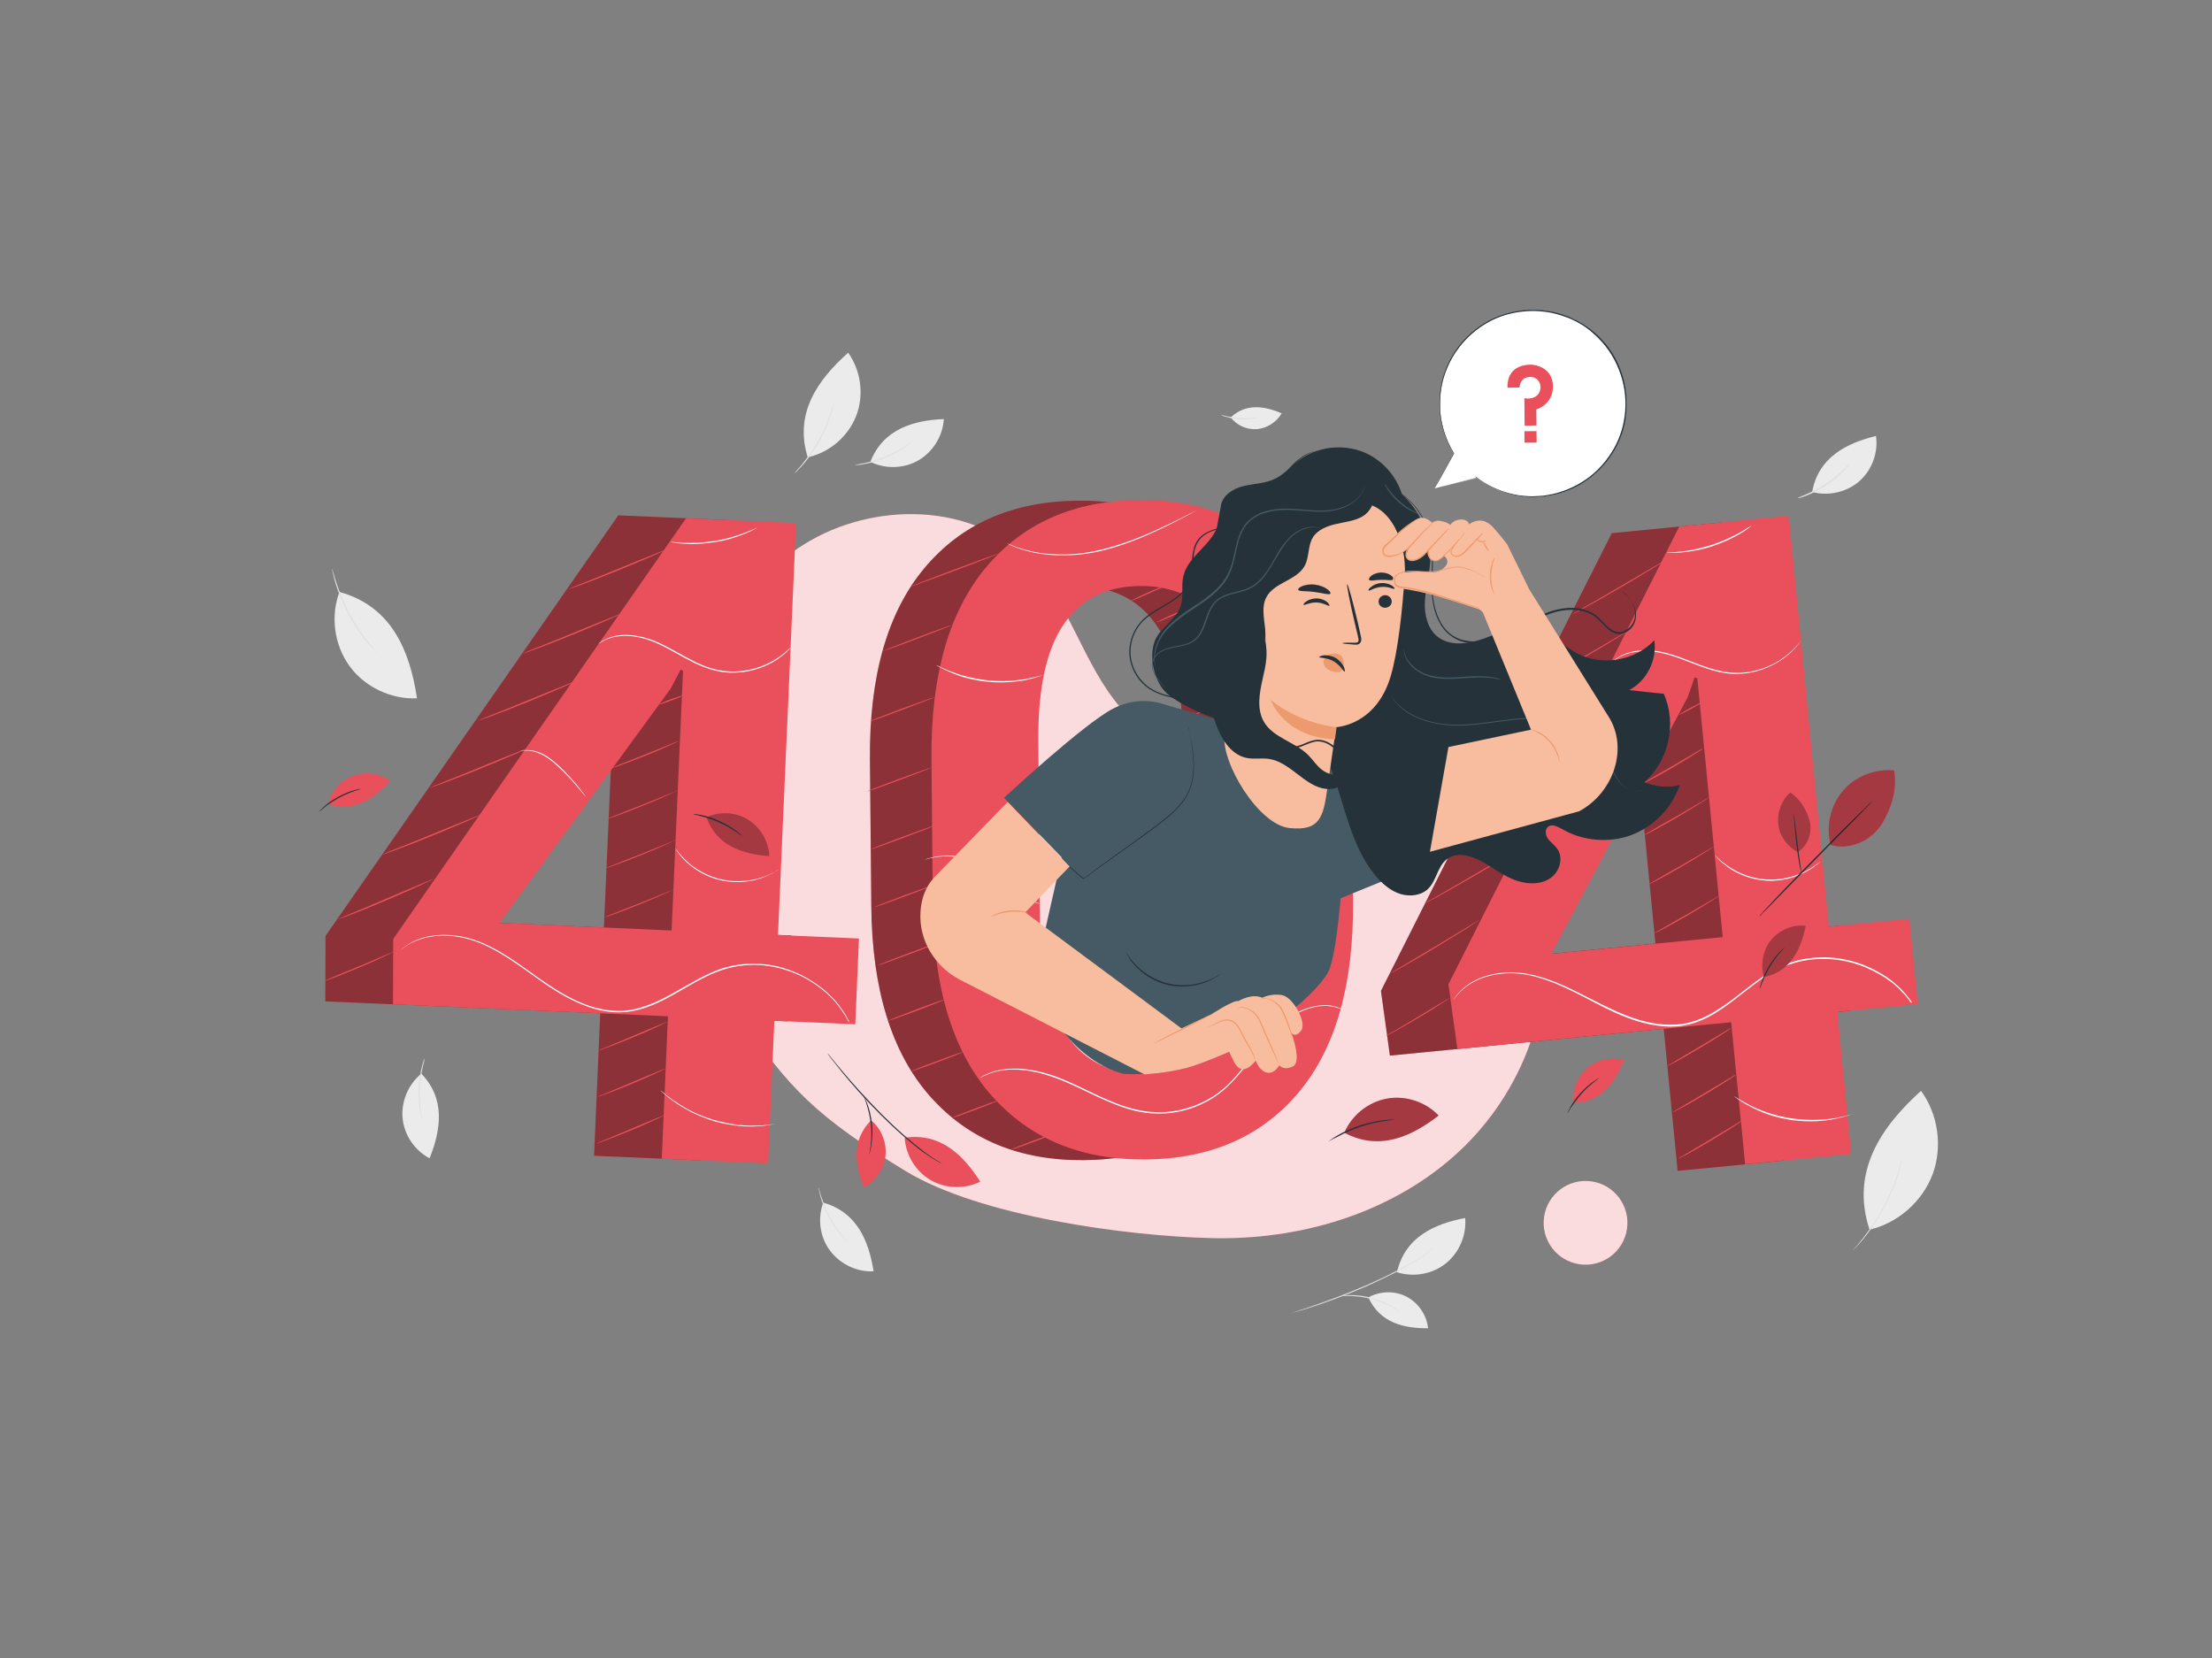 <?xml version="1.0" encoding="utf-8"?>
<!-- Generator: Adobe Illustrator 27.9.0, SVG Export Plug-In . SVG Version: 6.00 Build 0)  -->
<svg version="1.1" id="Capa_1" xmlns="http://www.w3.org/2000/svg" xmlns:xlink="http://www.w3.org/1999/xlink" x="0px" y="0px"
	 viewBox="0 0 967 725" style="enable-background:new 0 0 967 725;" xml:space="preserve">
<rect x="0" y="0" width="967" height="725" fill="#808080" stroke="none"/>
<style type="text/css">
	.st0{fill:#EBEBEB;}
	.st1{fill:#E0E0E0;}
	.st2{fill:#E9505B;}
	.st3{opacity:0.8;}
	.st4{fill:#FFFFFF;}
	.st5{opacity:0.8;fill:#FFFFFF;}
	.st6{opacity:0.4;}
	.st7{fill:#010202;}
	.st8{fill:#455A64;}
	.st9{fill:#263239;}
	.st10{fill:#F8BC9E;}
	.st11{fill:#EC9A6E;}
	.st12{opacity:0.3;}
</style>
<g>
	<path class="st0" d="M598.2,567.2c5.1-2.8,11.6-3,16.7-0.3c5.2,2.7,8.8,8.1,9.4,13.8C613.7,580.8,603.2,578.3,598.2,567.2"/>
	<g>
		<path class="st0" d="M610.7,556.2c7.2,2.3,15.4,0.9,21.3-3.8c5.9-4.7,9.2-12.4,8.5-19.9C626.9,535.1,614.2,540.9,610.7,556.2"/>
		<g>
			<path class="st1" d="M564.2,574.3c0,0,0.2-0.1,0.7-0.3c0.5-0.2,1.1-0.4,1.9-0.7c1.7-0.6,4.2-1.4,7.2-2.4c6-2.1,14.3-5.1,23.3-9
				c4.5-2,8.7-3.9,12.4-5.9c3.7-1.9,7.1-3.8,9.8-5.4c2.7-1.7,4.8-3.1,6.2-4.3c1.4-1.1,2.1-1.8,2.1-1.8c0,0-0.2,0.2-0.5,0.5
				c-0.3,0.3-0.8,0.8-1.5,1.4c-1.3,1.2-3.5,2.7-6.1,4.4c-2.7,1.7-6,3.6-9.8,5.6c-3.8,1.9-8,3.9-12.4,5.9c-8.9,3.9-17.3,6.9-23.3,8.9
				c-3,1-5.5,1.7-7.2,2.2c-0.8,0.2-1.5,0.4-2,0.6C564.4,574.3,564.2,574.3,564.2,574.3z"/>
		</g>
	</g>
	<g>
		<path class="st1" d="M612,573.4c-0.1,0.1-1.3-0.8-3.4-1.9c-2.1-1.2-5.2-2.5-8.8-3.5c-3.6-1-6.9-1.3-9.3-1.4
			c-2.4-0.1-3.9,0-3.9-0.1c0,0,0.4-0.1,1-0.2c0.7-0.1,1.7-0.1,2.9-0.1c2.4,0,5.8,0.3,9.5,1.3c3.6,1,6.7,2.5,8.8,3.7
			c1.1,0.6,1.9,1.2,2.4,1.6C611.7,573.1,612,573.4,612,573.4z"/>
	</g>
</g>
<g>
	<path class="st0" d="M359.9,525.8c-2.6,6.9-1.5,15,2.9,20.9s11.7,9.5,19.1,9.1C379.8,542.5,374.6,529.9,359.9,525.8"/>
	<g>
		<path class="st1" d="M357.8,519.3c0.1,0,0.5,1.5,1.2,3.8c0.8,2.3,2,5.5,3.8,8.8c1.8,3.3,3.7,6.1,5.2,8c1.5,1.9,2.5,3,2.5,3.1
			c0,0-0.3-0.2-0.8-0.7c-0.5-0.5-1.2-1.2-2-2.2c-1.6-1.9-3.6-4.6-5.4-8c-1.8-3.3-3-6.5-3.6-8.9c-0.3-1.2-0.6-2.2-0.7-2.8
			C357.8,519.7,357.8,519.3,357.8,519.3z"/>
	</g>
</g>
<g>
	<path class="st0" d="M148.4,258.8c-4,10.6-2.3,23.2,4.4,32.4c6.7,9.2,18.2,14.6,29.5,14.1C179.2,284.7,171.3,265.1,148.4,258.8"/>
	<g>
		<path class="st1" d="M145.2,248.7c0,0,0.2,0.6,0.5,1.6c0.3,1,0.7,2.5,1.3,4.3c1.2,3.6,3.1,8.5,5.8,13.6c2.7,5.1,5.8,9.4,8.1,12.4
			c1.2,1.5,2.2,2.7,2.9,3.5c0.7,0.8,1.1,1.3,1,1.3c0,0-0.5-0.4-1.2-1.1c-0.8-0.8-1.8-1.9-3-3.4c-2.5-2.9-5.6-7.2-8.3-12.3
			c-2.7-5.1-4.6-10.1-5.7-13.8c-0.5-1.8-0.9-3.3-1.1-4.4C145.2,249.3,145.1,248.7,145.2,248.7z"/>
	</g>
</g>
<g>
	<path class="st0" d="M184.2,469.4c-5.7,4.6-8.9,12.2-8.2,19.5c0.7,7.3,5.3,14.1,11.8,17.5C192.8,493.9,194.8,480.4,184.2,469.4"/>
	<g>
		<path class="st1" d="M185.7,462.7c0.1,0-0.4,1.5-0.9,3.9c-0.5,2.4-1.1,5.7-1.2,9.5c-0.2,3.7,0.1,7.1,0.4,9.5
			c0.3,2.4,0.6,3.9,0.5,3.9c0,0-0.2-0.4-0.3-1c-0.2-0.7-0.4-1.6-0.6-2.9c-0.4-2.4-0.7-5.8-0.6-9.6c0.2-3.8,0.8-7.1,1.4-9.5
			c0.3-1.2,0.6-2.1,0.8-2.8C185.5,463.1,185.7,462.7,185.7,462.7z"/>
	</g>
</g>
<g>
	<path class="st0" d="M380.5,201.9c6.6,3.3,14.8,3,21.1-0.7c6.3-3.7,10.6-10.7,11-18C399.2,183.8,386.1,187.6,380.5,201.9"/>
	<g>
		<path class="st1" d="M373.8,203.3c0-0.1,1.5-0.3,3.9-0.8c2.4-0.5,5.7-1.4,9.1-2.8c3.4-1.4,6.4-3.1,8.5-4.4
			c2.1-1.3,3.3-2.2,3.3-2.1c0,0-0.3,0.3-0.8,0.7c-0.5,0.4-1.3,1-2.3,1.7c-2,1.4-5,3.1-8.5,4.6c-3.5,1.4-6.8,2.3-9.2,2.7
			c-1.2,0.2-2.2,0.4-2.9,0.4C374.2,203.3,373.8,203.3,373.8,203.3z"/>
	</g>
</g>
<g>
	<path class="st0" d="M353.1,199.9c9.5-2,17.7-9.1,21.2-18.1c3.5-9,2.1-19.7-3.5-27.6C357.5,166,347.1,180.7,353.1,199.9"/>
	<g>
		<path class="st1" d="M347.3,206.9c0,0,0.3-0.4,0.9-1.1c0.6-0.7,1.5-1.7,2.5-2.9c2-2.5,4.7-6.1,7.1-10.4c2.4-4.3,4.1-8.4,5.1-11.5
			c0.5-1.5,0.9-2.8,1.2-3.6c0.3-0.9,0.4-1.3,0.5-1.3c0,0-0.1,0.5-0.3,1.4c-0.2,0.9-0.5,2.2-1,3.7c-1,3.1-2.6,7.3-5,11.6
			c-2.4,4.3-5.1,7.9-7.3,10.4c-1.1,1.2-2,2.2-2.6,2.8C347.7,206.6,347.4,206.9,347.3,206.9z"/>
	</g>
</g>
<g>
	<path class="st0" d="M538,182.5c2.7,3.5,7.2,5.5,11.6,5.1c4.4-0.4,8.5-3.1,10.7-6.9C552.8,177.5,544.7,176.2,538,182.5"/>
	<g>
		<path class="st1" d="M534,181.5c0-0.2,3.5,1,8,1.3c4.5,0.3,8.1-0.5,8.1-0.4c0,0.1-0.9,0.4-2.3,0.6c-1.5,0.3-3.5,0.4-5.8,0.3
			c-2.3-0.1-4.3-0.5-5.7-1C534.8,182,534,181.6,534,181.5z"/>
	</g>
</g>
<g>
	<path class="st0" d="M792.2,215.1c7.1,1.9,15.1,0.1,20.6-4.7c5.5-4.8,8.4-12.5,7.3-19.8C807.1,193.8,794.9,200,792.2,215.1"/>
	<g>
		<path class="st1" d="M785.9,217.7c0-0.1,1.4-0.6,3.7-1.6c2.2-1,5.3-2.5,8.4-4.5c3.1-2.1,5.7-4.2,7.5-5.9c1.8-1.7,2.8-2.8,2.9-2.7
			c0,0-0.2,0.3-0.6,0.9c-0.4,0.5-1.1,1.3-2,2.2c-1.7,1.8-4.3,4-7.4,6.1c-3.2,2.1-6.2,3.5-8.5,4.4c-1.1,0.4-2.1,0.8-2.8,1
			C786.3,217.7,785.9,217.8,785.9,217.7z"/>
	</g>
</g>
<g>
	<path class="st0" d="M817.3,537.6c12.4-2.9,23.1-12.3,27.6-24.3c4.4-12,2.4-26.1-5.1-36.4C822.3,492.7,808.9,512.3,817.3,537.6"/>
	<g>
		<path class="st1" d="M809.8,546.9c0,0,0.4-0.5,1.2-1.4c0.8-0.9,1.9-2.2,3.2-3.9c1.3-1.7,2.8-3.7,4.4-6c1.6-2.3,3.2-5,4.7-7.8
			c1.5-2.9,2.8-5.7,3.9-8.3c1.1-2.6,1.9-5,2.6-7c0.7-2,1.1-3.7,1.4-4.8c0.3-1.2,0.5-1.8,0.5-1.8c0,0-0.1,0.7-0.3,1.8
			c-0.2,1.2-0.7,2.8-1.3,4.9c-0.6,2.1-1.4,4.5-2.5,7.1c-1.1,2.6-2.4,5.5-3.9,8.3c-1.6,2.9-3.2,5.5-4.8,7.9c-1.6,2.3-3.2,4.4-4.5,6
			c-1.4,1.6-2.5,2.9-3.4,3.8C810.3,546.5,809.8,546.9,809.8,546.9z"/>
	</g>
</g>
<g>
	<path class="st2" d="M673.6,404.2c-6.7-37.3-38.7-69.9-76.5-72.9c-20.6-1.7-41.3,4.8-61.8,2.3c-17.2-2.1-33.5-10.7-45-23.7
		c-16.9-19.3-22.7-46.7-40.6-65c-24.7-25.3-67.8-25.7-97.9-7.1c-30,18.6-48.2,52.1-56.5,86.5l-0.3,10.4c-1.8,35.6,7.6,77,28.2,108.8
		c20.9,32.2,34.7,45.4,72.9,68.6c32.4,19.6,95.9,28.3,133.7,29.2c37.9,0.9,76.8-10.4,105.3-35.4
		C663.7,480.9,680.3,441.5,673.6,404.2z"/>
	<g class="st3">
		<path class="st4" d="M673.6,404.2c-6.7-37.3-38.7-69.9-76.5-72.9c-20.6-1.7-41.3,4.8-61.8,2.3c-17.2-2.1-33.5-10.7-45-23.7
			c-16.9-19.3-22.7-46.7-40.6-65c-24.7-25.3-67.8-25.7-97.9-7.1c-30,18.6-48.2,52.1-56.5,86.5l-0.3,10.4
			c-1.8,35.6,7.6,77,28.2,108.8c20.9,32.2,34.7,45.4,72.9,68.6c32.4,19.6,95.9,28.3,133.7,29.2c37.9,0.9,76.8-10.4,105.3-35.4
			C663.7,480.9,680.3,441.5,673.6,404.2z"/>
	</g>
</g>
<g>
	
		<ellipse transform="matrix(0.144 -0.99 0.99 0.144 64.037 1143.386)" class="st2" cx="692.7" cy="534.7" rx="18.3" ry="18.3"/>
	
		<ellipse transform="matrix(0.144 -0.99 0.99 0.144 64.037 1143.386)" class="st5" cx="692.7" cy="534.7" rx="18.3" ry="18.3"/>
</g>
<g>
	<g>
		<path class="st2" d="M564.6,394.3c0.3,36.4-7.6,64.3-23.8,83.6c-16.2,19.3-38.5,29-66.7,29.3c-28.4,0.3-50.9-9.1-67.6-28
			c-16.7-19-25.3-46.7-25.6-83.1l-0.6-64.1c-0.3-36.3,7.6-64.2,23.8-83.6c16.2-19.4,38.5-29.2,66.9-29.5
			c28.2-0.3,50.7,9.1,67.4,28.2s25.3,46.8,25.6,83.1L564.6,394.3z M517.1,323.5c-0.2-22.9-4.2-39.9-12-50.8
			c-7.8-10.9-19.1-16.4-33.8-16.2c-14.8,0.1-25.9,5.8-33.4,16.9c-7.5,11.1-11.2,28.1-11,51.1l0.7,77.9c0.2,23.1,4.3,40.1,12.1,51.1
			c7.9,11,19.2,16.4,33.9,16.3c14.8-0.1,25.9-5.8,33.3-16.9c7.5-11.1,11.1-28.2,10.9-51.4L517.1,323.5z"/>
	</g>
	<g class="st6">
		<path class="st7" d="M564.6,394.3c0.3,36.4-7.6,64.3-23.8,83.6c-16.2,19.3-38.5,29-66.7,29.3c-28.4,0.3-50.9-9.1-67.6-28
			c-16.7-19-25.3-46.7-25.6-83.1l-0.6-64.1c-0.3-36.3,7.6-64.2,23.8-83.6c16.2-19.4,38.5-29.2,66.9-29.5
			c28.2-0.3,50.7,9.1,67.4,28.2s25.3,46.8,25.6,83.1L564.6,394.3z M517.1,323.5c-0.2-22.9-4.2-39.9-12-50.8
			c-7.8-10.9-19.1-16.4-33.8-16.2c-14.8,0.1-25.9,5.8-33.4,16.9c-7.5,11.1-11.2,28.1-11,51.1l0.7,77.9c0.2,23.1,4.3,40.1,12.1,51.1
			c7.9,11,19.2,16.4,33.9,16.3c14.8-0.1,25.9-5.8,33.3-16.9c7.5-11.1,11.1-28.2,10.9-51.4L517.1,323.5z"/>
	</g>
	<g>
		<path class="st2" d="M591.5,394c0.3,36.4-7.6,64.3-23.8,83.6c-16.2,19.3-38.5,29-66.7,29.3c-28.4,0.3-50.9-9.1-67.6-28
			c-16.7-19-25.3-46.7-25.6-83.1l-0.6-64.1c-0.3-36.3,7.6-64.2,23.8-83.6c16.2-19.4,38.5-29.2,66.9-29.5
			c28.2-0.3,50.7,9.1,67.4,28.2c16.7,19.1,25.3,46.8,25.6,83.1L591.5,394z M544.1,323.2c-0.2-22.9-4.2-39.9-12-50.8
			c-7.8-10.9-19.1-16.4-33.8-16.2c-14.8,0.1-25.9,5.8-33.4,16.9c-7.5,11.1-11.2,28.1-11,51.1l0.7,77.9c0.2,23.1,4.3,40.1,12.1,51.1
			c7.9,11,19.2,16.4,33.9,16.3c14.8-0.1,25.9-5.8,33.3-16.9c7.5-11.1,11.1-28.2,10.9-51.4L544.1,323.2z"/>
	</g>
	<g>
		<path class="st2" d="M407.3,335.5c0.1,0.1-6.2,2.6-14,5.5c-7.8,2.9-14.1,5.2-14.2,5c-0.1-0.1,6.2-2.6,14-5.5
			C400.9,337.6,407.3,335.4,407.3,335.5z"/>
	</g>
	<g>
		<path class="st2" d="M408.9,360.8c0.1,0.1-6.2,2.6-14,5.5c-7.8,2.9-14.1,5.2-14.2,5c-0.1-0.1,6.2-2.6,14-5.5
			C402.5,362.9,408.8,360.7,408.9,360.8z"/>
	</g>
	<g>
		<path class="st2" d="M410.4,386.1c0.1,0.1-6.2,2.6-14,5.5c-7.8,2.9-14.1,5.2-14.2,5c-0.1-0.1,6.2-2.6,14-5.5
			C404,388.3,410.4,386,410.4,386.1z"/>
	</g>
	<g>
		<path class="st2" d="M412,411.5c0.1,0.1-6.2,2.6-14,5.5c-7.8,2.9-14.1,5.2-14.2,5c-0.1-0.1,6.2-2.6,14-5.5
			C405.6,413.6,411.9,411.3,412,411.5z"/>
	</g>
	<g>
		<path class="st2" d="M413.5,436.8c0,0-0.3,0.2-1,0.5c-0.6,0.3-1.6,0.7-2.7,1.1c-2.3,0.9-5.5,2.1-9,3.5c-3.5,1.3-6.8,2.5-9.1,3.3
			c-1.2,0.4-2.1,0.7-2.8,0.9c-0.7,0.2-1,0.3-1,0.3c0,0,0.3-0.2,1-0.5c0.6-0.3,1.6-0.7,2.7-1.1c2.3-0.9,5.5-2.1,9-3.5
			c3.5-1.3,6.7-2.5,9.1-3.3c1.2-0.4,2.1-0.7,2.8-0.9C413.1,436.9,413.5,436.8,413.5,436.8z"/>
	</g>
	<g>
		<path class="st2" d="M420.8,460c0,0.1-1.2,0.6-3.2,1.4c-2,0.8-4.8,1.9-7.9,3c-3.1,1.2-5.9,2.2-7.9,2.9c-2,0.7-3.3,1.1-3.3,1
			c0-0.1,1.2-0.6,3.2-1.4c2-0.8,4.8-1.9,7.9-3c3.1-1.2,5.9-2.2,7.9-2.9C419.5,460.3,420.7,459.9,420.8,460z"/>
	</g>
	<g>
		<path class="st2" d="M436.2,481.2c0,0.1-1.1,0.6-2.8,1.3c-1.8,0.7-4.3,1.7-7,2.7c-2.7,1-5.2,1.9-7.1,2.6c-1.8,0.6-3,1-3,0.9
			c0-0.1,1.1-0.6,2.8-1.3c1.8-0.7,4.3-1.7,7-2.7c2.7-1,5.2-1.9,7.1-2.6C435.1,481.5,436.2,481.1,436.2,481.2z"/>
	</g>
	<g>
		<path class="st2" d="M462,495.1c0,0.1-1.1,0.6-2.8,1.3s-4.3,1.7-7,2.7c-2.7,1-5.2,1.9-7.1,2.6c-1.8,0.6-3,1-3,0.9s1.1-0.6,2.8-1.3
			c1.8-0.7,4.3-1.7,7-2.7c2.7-1,5.2-1.9,7.1-2.6C460.8,495.4,461.9,495.1,462,495.1z"/>
	</g>
	<g>
		<path class="st2" d="M539.5,441.1c0.1,0.1-8,3.9-17.9,8.4c-10,4.5-18.1,8-18.2,7.9c-0.1-0.1,8-3.9,17.9-8.4
			C531.4,444.5,539.5,441,539.5,441.1z"/>
	</g>
	<g>
		<path class="st2" d="M544.8,419.4c0.1,0.1-6.6,3.3-14.8,7c-8.2,3.7-15,6.6-15,6.5c-0.1-0.1,6.6-3.3,14.8-7
			C538,422.2,544.8,419.3,544.8,419.4z"/>
	</g>
	<g>
		<path class="st2" d="M547.2,395c0.1,0.1-6.6,3.3-14.8,7c-8.2,3.7-15,6.6-15,6.5c-0.1-0.1,6.6-3.3,14.8-7
			C540.4,397.8,547.2,394.9,547.2,395z"/>
	</g>
	<g>
		<path class="st2" d="M549.7,370.7c0.1,0.1-6.6,3.3-14.8,7c-8.2,3.7-15,6.6-15,6.5c-0.1-0.1,6.6-3.3,14.8-7
			C542.9,373.4,549.6,370.5,549.7,370.7z"/>
	</g>
	<g>
		<path class="st2" d="M552.1,346.3c0.1,0.1-6.6,3.3-14.8,7c-8.2,3.7-15,6.6-15,6.5c-0.1-0.1,6.6-3.3,14.8-7
			C545.3,349,552,346.2,552.1,346.3z"/>
	</g>
	<g>
		<path class="st2" d="M547.2,324.6c0.1,0.1-6.6,3.3-14.8,7c-8.2,3.7-15,6.6-15,6.5c-0.1-0.1,6.6-3.3,14.8-7
			C540.4,327.3,547.2,324.4,547.2,324.6z"/>
	</g>
	<g>
		<path class="st2" d="M547.2,301.2c0.1,0.1-6.6,3.3-14.8,7c-8.2,3.7-15,6.6-15,6.5c-0.1-0.1,6.6-3.3,14.8-7
			C540.4,304,547.2,301.1,547.2,301.2z"/>
	</g>
	<g>
		<path class="st2" d="M544.8,279.2c0.1,0.1-6.6,3.3-14.8,7c-8.2,3.7-15,6.6-15,6.5c-0.1-0.1,6.6-3.3,14.8-7
			C538,282,544.8,279.1,544.8,279.2z"/>
	</g>
	<g>
		<path class="st2" d="M523.9,263.9c0.1,0.1-4,2.1-9,4.3c-5,2.3-9.1,4-9.2,3.8c-0.1-0.1,4-2.1,9-4.3
			C519.7,265.5,523.9,263.8,523.9,263.9z"/>
	</g>
	<g>
		<path class="st2" d="M512.7,254.5c0.1,0.1-4,2.1-9,4.3c-5,2.3-9.1,4-9.2,3.8c-0.1-0.1,4-2.1,9-4.3
			C508.6,256.1,512.7,254.4,512.7,254.5z"/>
	</g>
	<g>
		<path class="st2" d="M408.5,304.8c0.1,0.1-6.2,2.6-14,5.5c-7.8,2.9-14.1,5.2-14.2,5c-0.1-0.1,6.2-2.6,14-5.5
			C402.1,306.9,408.5,304.7,408.5,304.8z"/>
	</g>
	<g>
		<path class="st2" d="M416.3,273.2c0.1,0.1-6.7,2.8-15.2,6c-8.4,3.2-15.3,5.6-15.3,5.5c-0.1-0.1,6.7-2.8,15.2-6
			C409.4,275.5,416.2,273.1,416.3,273.2z"/>
	</g>
	<g>
		<path class="st2" d="M436.6,242c0.1,0.1-8.5,3.5-19.2,7.5c-10.7,4-19.4,7.1-19.4,7c-0.1-0.1,8.5-3.5,19.2-7.5
			C427.9,245,436.6,241.8,436.6,242z"/>
	</g>
	<g>
		<path class="st4" d="M586.9,441.5c0,0-0.2,0-0.4-0.2c-0.3-0.1-0.7-0.3-1.3-0.5c-0.6-0.2-1.3-0.4-2.1-0.6c-0.9-0.1-1.9-0.4-3-0.4
			c-4.5-0.3-11.3,1.4-17.8,6.3c-3.3,2.4-6.4,5.6-9.5,9.3c-3,3.7-6,7.9-9.4,12.2c-3.4,4.2-7.3,8.5-12.2,11.8
			c-4.9,3.3-10.7,5.7-16.9,6.8c-6.2,1.1-12.4,0.8-18.2-0.6c-5.8-1.4-11-3.7-15.9-5.9c-4.9-2.3-9.5-4.6-13.9-6.5
			c-4.4-1.9-8.6-3.3-12.6-4.3c-4-0.9-7.7-1.3-10.9-1.3c-3.2,0-6,0.5-8.2,1.1c-2.2,0.7-3.8,1.4-4.9,1.9c-0.5,0.3-0.9,0.5-1.2,0.6
			c-0.3,0.1-0.4,0.2-0.4,0.2c0,0,0.1-0.1,0.4-0.3c0.3-0.2,0.7-0.4,1.2-0.7c1.1-0.6,2.7-1.3,4.9-2c2.2-0.6,5-1.2,8.3-1.2
			c3.3-0.1,7,0.3,11,1.2c4,0.9,8.3,2.3,12.7,4.3c4.4,1.9,9,4.2,13.9,6.5c4.9,2.2,10.1,4.5,15.8,5.8c5.7,1.4,11.9,1.7,18,0.6
			c6.1-1.1,11.8-3.5,16.7-6.7c4.9-3.3,8.7-7.5,12.1-11.7c3.4-4.2,6.4-8.4,9.4-12.1c3.1-3.7,6.2-7,9.6-9.4c6.6-4.9,13.5-6.5,18.1-6.2
			c1.2,0,2.2,0.3,3,0.4c0.8,0.3,1.6,0.4,2.1,0.7c0.5,0.2,1,0.4,1.3,0.5C586.8,441.4,587,441.4,586.9,441.5z"/>
	</g>
	<g>
		<path class="st4" d="M593.6,370.8c0,0.1-0.8,0.2-2.1,0.6c-1.3,0.4-3.1,1.3-5.1,2.7c-2,1.4-4.2,3.4-6.8,5.4c-2.6,2-5.7,4-9.1,5.6
			c-6.9,3.3-13.7,4.6-18.7,4.8c-1.2,0.1-2.4,0.1-3.3,0.1c-1,0-1.8-0.1-2.5-0.1c-0.6-0.1-1.2-0.1-1.6-0.2c-0.4,0-0.6-0.1-0.5-0.1
			c0,0,0.2,0,0.6,0c0.4,0,1,0,1.6,0.1c0.7,0,1.6,0,2.5,0c1-0.1,2.1,0,3.3-0.2c4.9-0.3,11.7-1.7,18.5-4.9c3.4-1.6,6.4-3.5,9-5.5
			c2.6-2,4.8-3.9,6.9-5.3c2.1-1.4,3.9-2.2,5.3-2.6c0.7-0.2,1.2-0.3,1.6-0.3C593.4,370.8,593.6,370.8,593.6,370.8z"/>
	</g>
	<g>
		<path class="st4" d="M455.4,395.3c0,0-0.2,0-0.6-0.1c-0.4-0.1-0.9-0.2-1.6-0.4c-1.4-0.4-3.4-1.2-5.7-2.5c-2.3-1.3-4.8-3.2-7.4-5.4
			c-2.7-2.2-5.5-4.7-8.7-7c-3.3-2.2-6.7-3.8-10-4.6c-3.3-0.8-6.4-1-9-0.9c-2.6,0.1-4.7,0.6-6.1,0.9c-1.4,0.4-2.2,0.6-2.2,0.6
			c0,0,0.2-0.1,0.5-0.2c0.4-0.1,0.9-0.4,1.6-0.5c1.4-0.4,3.5-0.9,6.1-1.1c2.6-0.2,5.8-0.1,9.2,0.8c3.4,0.8,6.9,2.4,10.2,4.6
			c3.3,2.3,6.1,4.8,8.8,7c2.6,2.2,5.1,4.1,7.3,5.5c2.2,1.4,4.2,2.1,5.5,2.6C454.6,395.1,455.4,395.3,455.4,395.3z"/>
	</g>
	<g>
		<path class="st4" d="M455.6,295.3c0,0-0.6,0.3-1.8,0.6c-0.6,0.2-1.3,0.4-2.1,0.6c-0.8,0.2-1.8,0.5-2.8,0.7
			c-1.1,0.2-2.2,0.5-3.5,0.6c-1.3,0.2-2.6,0.3-4,0.4c-2.9,0.2-6,0.2-9.3-0.1c-3.3-0.3-6.4-0.9-9.2-1.6c-1.4-0.4-2.7-0.7-3.9-1.2
			c-1.2-0.4-2.3-0.8-3.3-1.3c-1-0.4-1.9-0.8-2.7-1.2c-0.8-0.4-1.4-0.7-2-1c-1.1-0.6-1.6-0.9-1.6-1c0,0,0.6,0.2,1.7,0.8
			c0.5,0.3,1.2,0.6,2,0.9c0.8,0.3,1.7,0.8,2.7,1.1c1,0.4,2.1,0.8,3.3,1.2c1.2,0.4,2.5,0.7,3.9,1.1c2.8,0.7,5.8,1.2,9.1,1.6
			c3.3,0.3,6.4,0.3,9.2,0.2c1.4-0.1,2.8-0.2,4-0.4c1.3-0.1,2.4-0.3,3.5-0.5c1.1-0.2,2-0.4,2.8-0.6c0.8-0.2,1.5-0.4,2.1-0.5
			C454.9,295.4,455.6,295.3,455.6,295.3z"/>
	</g>
	<g>
		<path class="st4" d="M587.6,295c0,0-0.2-0.1-0.5-0.2c-0.3-0.2-0.7-0.4-1.2-0.7c-0.5-0.3-1.2-0.7-2-1.1c-0.8-0.4-1.6-0.9-2.7-1.3
			c-0.5-0.2-1-0.4-1.6-0.7c-0.6-0.2-1.2-0.4-1.8-0.6c-1.2-0.4-2.6-0.8-4-1.1c-2.8-0.6-6-1-9.3-1.1c-3.3,0-6.5,0.4-9.4,0.9
			c-1.4,0.3-2.8,0.6-4,1c-0.6,0.2-1.2,0.4-1.8,0.6c-0.6,0.2-1.1,0.4-1.6,0.6c-1,0.4-1.9,0.8-2.7,1.2c-0.8,0.4-1.5,0.7-2,1
			c-0.5,0.3-0.9,0.5-1.2,0.7c-0.3,0.2-0.4,0.2-0.5,0.2c0,0,0.1-0.1,0.4-0.3c0.3-0.2,0.7-0.5,1.2-0.8c0.5-0.3,1.2-0.7,2-1.1
			c0.8-0.4,1.7-0.9,2.7-1.3c0.5-0.2,1-0.4,1.6-0.7c0.6-0.2,1.2-0.4,1.8-0.6c1.2-0.5,2.6-0.8,4-1.1c2.9-0.6,6.1-1,9.5-1
			c3.4,0.1,6.6,0.5,9.5,1.2c1.4,0.4,2.8,0.7,4,1.2c0.6,0.2,1.2,0.4,1.8,0.6c0.6,0.2,1.1,0.5,1.6,0.7c1,0.4,1.9,0.9,2.7,1.3
			c0.8,0.4,1.4,0.8,1.9,1.2c0.5,0.3,0.9,0.6,1.2,0.8C587.5,294.9,587.6,295,587.6,295z"/>
	</g>
	<g>
		<path class="st4" d="M522.9,223.2c0,0-0.3,0.2-0.8,0.5c-0.6,0.3-1.3,0.7-2.2,1.2c-2,1-4.8,2.5-8.3,4.3
			c-7.1,3.5-17.1,8.3-28.8,11.3c-5.9,1.5-11.7,2.2-16.9,2.3c-5.3,0.1-10-0.4-13.9-1.2c-3.9-0.8-7-1.9-9-2.7c-1-0.4-1.8-0.8-2.3-1.1
			c-0.5-0.3-0.8-0.4-0.8-0.4c0,0,0.3,0.1,0.8,0.3c0.5,0.2,1.3,0.6,2.4,1c2.1,0.8,5.1,1.8,9,2.6c3.9,0.8,8.6,1.2,13.8,1.1
			c5.2-0.1,10.9-0.9,16.8-2.4c11.7-3,21.7-7.7,28.8-11.1c3.5-1.7,6.4-3.1,8.4-4.2c1-0.5,1.7-0.8,2.3-1.1
			C522.6,223.3,522.9,223.2,522.9,223.2z"/>
	</g>
</g>
<g>
	<g>
		<path class="st2" d="M310.5,407.5l35.4,1.5l-1.6,37.5l-35.4-1.5l-2.7,62.3l-46.5-2l2.7-62.3l-120.2-5.2l0.1-28.6l128-183.9
			l48.1,2.1L310.5,407.5z M188.8,402.2l75.2,3.3l5-113.6l-1.1-0.4l-4.2,8.1L188.8,402.2z"/>
	</g>
	<g class="st6">
		<path class="st7" d="M310.5,407.5l35.4,1.5l-1.6,37.5l-35.4-1.5l-2.7,62.3l-46.5-2l2.7-62.3l-120.2-5.2l0.1-28.6l128-183.9
			l48.1,2.1L310.5,407.5z M188.8,402.2l75.2,3.3l5-113.6l-1.1-0.4l-4.2,8.1L188.8,402.2z"/>
	</g>
	<g>
		<path class="st2" d="M340.1,408.8l35.4,1.5l-1.6,37.5l-35.4-1.5l-2.7,62.3l-46.5-2l2.7-62.3l-120.2-5.2l0.1-28.6l128-183.9
			l48.1,2.1L340.1,408.8z M218.4,403.5l75.2,3.3l5-113.6l-1.1-0.4l-4.2,8.1L218.4,403.5z"/>
	</g>
	<g>
		<g>
			<path class="st2" d="M172.4,415.9c0,0-0.4,0.3-1.1,0.6c-0.8,0.4-1.9,0.9-3.2,1.6c-2.7,1.3-6.5,3-10.8,4.8
				c-4.2,1.8-8.1,3.3-10.9,4.4c-1.4,0.5-2.6,1-3.4,1.2c-0.8,0.3-1.2,0.4-1.3,0.4c0,0,0.4-0.2,1.2-0.6c0.9-0.4,2-0.8,3.3-1.4
				c2.9-1.2,6.7-2.8,10.9-4.5c4.2-1.8,7.9-3.4,10.8-4.6c1.3-0.6,2.4-1,3.3-1.4C172,416.1,172.4,415.9,172.4,415.9z"/>
		</g>
		<g>
			<path class="st2" d="M189.7,384.2c0,0-0.6,0.3-1.6,0.8c-1,0.5-2.6,1.2-4.4,2.1c-3.8,1.7-9,4-14.8,6.5c-5.8,2.5-11.1,4.6-15,6.1
				c-1.9,0.8-3.5,1.3-4.6,1.7c-1.1,0.4-1.7,0.6-1.7,0.6c0,0,0.6-0.3,1.6-0.8c1.2-0.5,2.7-1.1,4.5-1.9c3.9-1.6,9.1-3.8,14.9-6.3
				c5.8-2.5,11-4.7,14.9-6.3c1.8-0.8,3.4-1.4,4.5-1.9C189,384.4,189.6,384.2,189.7,384.2z"/>
		</g>
		<g>
			<path class="st2" d="M210.7,356c0,0-0.6,0.3-1.7,0.8c-1.1,0.5-2.7,1.2-4.6,2.1c-3.9,1.7-9.4,4-15.5,6.5
				c-6.1,2.5-11.6,4.6-15.6,6.1c-2,0.8-3.6,1.3-4.8,1.7c-1.1,0.4-1.8,0.6-1.8,0.6c0,0,0.6-0.3,1.7-0.8c1.2-0.5,2.8-1.1,4.7-1.9
				c4.1-1.6,9.5-3.8,15.6-6.3c6-2.5,11.5-4.7,15.5-6.3c1.9-0.8,3.5-1.4,4.7-1.9C210,356.2,210.7,355.9,210.7,356z"/>
		</g>
		<g>
			<path class="st2" d="M294.9,388.6c0,0-0.4,0.3-1.1,0.6c-0.8,0.4-1.9,0.9-3.2,1.5c-2.7,1.2-6.5,2.9-10.8,4.6
				c-4.2,1.7-8.1,3.2-10.9,4.2c-1.4,0.5-2.6,0.9-3.4,1.2c-0.8,0.3-1.2,0.4-1.3,0.4c0,0,0.4-0.2,1.2-0.6c0.9-0.4,2-0.8,3.3-1.3
				c2.9-1.2,6.7-2.7,10.9-4.3c4.2-1.7,8-3.3,10.8-4.4c1.3-0.5,2.4-1,3.3-1.3C294.4,388.7,294.9,388.6,294.9,388.6z"/>
		</g>
		<g>
			<path class="st2" d="M291.5,446.8c0,0-0.4,0.3-1.1,0.6c-0.7,0.4-1.8,0.9-3.1,1.5c-2.6,1.2-6.3,2.9-10.5,4.6
				c-4.1,1.7-7.9,3.2-10.6,4.2c-1.4,0.5-2.5,0.9-3.3,1.2c-0.8,0.3-1.2,0.4-1.2,0.4c0,0,0.4-0.2,1.1-0.6c0.9-0.4,1.9-0.8,3.2-1.3
				c2.8-1.2,6.5-2.7,10.5-4.4c4-1.7,7.7-3.3,10.5-4.4c1.3-0.5,2.3-1,3.2-1.3C291,446.9,291.5,446.7,291.5,446.8z"/>
		</g>
		<g>
			<path class="st2" d="M291,467.1c0,0-0.4,0.3-1.1,0.6c-0.7,0.4-1.8,0.9-3.1,1.5c-2.6,1.2-6.3,2.9-10.5,4.6
				c-4.1,1.7-7.9,3.2-10.6,4.2c-1.4,0.5-2.5,0.9-3.3,1.2c-0.8,0.3-1.2,0.4-1.2,0.4s0.4-0.2,1.1-0.6c0.9-0.4,1.9-0.8,3.2-1.3
				c2.8-1.2,6.5-2.7,10.5-4.4c4-1.7,7.7-3.3,10.5-4.4c1.3-0.5,2.3-1,3.2-1.3C290.5,467.2,291,467.1,291,467.1z"/>
		</g>
		<g>
			<path class="st2" d="M290.5,487.5c0,0-0.4,0.3-1.1,0.6c-0.7,0.4-1.8,0.9-3.1,1.5c-2.6,1.2-6.3,2.9-10.5,4.6
				c-4.1,1.7-7.9,3.2-10.6,4.2c-1.4,0.5-2.5,0.9-3.3,1.2c-0.8,0.3-1.2,0.4-1.2,0.4c0,0,0.4-0.2,1.1-0.6c0.9-0.4,1.9-0.8,3.2-1.3
				c2.8-1.2,6.5-2.7,10.5-4.4c4-1.7,7.7-3.3,10.5-4.4c1.3-0.5,2.3-1,3.2-1.3C290.1,487.6,290.5,487.5,290.5,487.5z"/>
		</g>
		<g>
			<path class="st2" d="M295.5,367.1c0,0-0.4,0.3-1.1,0.6c-0.8,0.4-1.9,0.9-3.2,1.5c-2.7,1.2-6.5,2.9-10.8,4.6
				c-4.2,1.7-8.1,3.2-10.9,4.2c-1.4,0.5-2.6,0.9-3.4,1.2c-0.8,0.3-1.2,0.4-1.3,0.4c0,0,0.4-0.2,1.2-0.6c0.9-0.4,2-0.8,3.3-1.3
				c2.9-1.2,6.7-2.7,10.9-4.3c4.2-1.7,8-3.3,10.8-4.4c1.3-0.5,2.4-1,3.3-1.3C295,367.2,295.4,367.1,295.5,367.1z"/>
		</g>
		<g>
			<path class="st2" d="M296,345.6c0,0-0.4,0.3-1.1,0.6c-0.8,0.4-1.9,0.9-3.2,1.5c-2.7,1.2-6.5,2.9-10.8,4.6
				c-4.2,1.7-8.1,3.2-10.9,4.2c-1.4,0.5-2.6,0.9-3.4,1.2c-0.8,0.3-1.2,0.4-1.3,0.4c0,0,0.4-0.2,1.2-0.6c0.9-0.4,2-0.8,3.3-1.3
				c2.9-1.2,6.7-2.7,10.9-4.3c4.2-1.7,8-3.3,10.8-4.4c1.3-0.5,2.4-1,3.3-1.3C295.5,345.7,296,345.5,296,345.6z"/>
		</g>
		<g>
			<path class="st2" d="M296.6,324c0,0-0.4,0.2-1.1,0.6c-0.7,0.4-1.8,0.8-3.1,1.4c-2.6,1.2-6.2,2.8-10.3,4.4c-4,1.6-7.7,3-10.4,4
				c-1.3,0.5-2.4,0.9-3.2,1.1c-0.8,0.2-1.2,0.4-1.2,0.3c0,0,0.4-0.2,1.1-0.5c0.8-0.3,1.9-0.8,3.1-1.3c2.8-1.1,6.4-2.5,10.4-4.1
				c4-1.6,7.6-3.1,10.3-4.2c1.2-0.5,2.3-0.9,3.1-1.3C296.1,324.1,296.5,324,296.6,324z"/>
		</g>
		<g>
			<path class="st2" d="M299,303.9c0.1,0.1-2.3,1.2-5.3,2.3c-3,1.1-5.4,1.9-5.5,1.7c-0.1-0.1,2.3-1.2,5.3-2.3
				C296.5,304.6,298.9,303.8,299,303.9z"/>
		</g>
		<g>
			<path class="st2" d="M231.7,326.7c0,0-0.6,0.3-1.7,0.8c-1.1,0.5-2.7,1.2-4.6,2.1c-3.9,1.7-9.4,4-15.5,6.5
				c-6.1,2.5-11.6,4.6-15.6,6.1c-2,0.8-3.6,1.3-4.8,1.7c-1.1,0.4-1.8,0.6-1.8,0.6c0,0,0.6-0.3,1.7-0.8c1.2-0.5,2.8-1.1,4.7-1.9
				c4.1-1.6,9.5-3.8,15.6-6.3c6-2.5,11.5-4.7,15.5-6.3c1.9-0.8,3.5-1.4,4.7-1.9C231,326.9,231.7,326.7,231.7,326.7z"/>
		</g>
		<g>
			<path class="st2" d="M252.7,297.4c0,0-0.6,0.3-1.7,0.8c-1.1,0.5-2.7,1.2-4.6,2.1c-3.9,1.7-9.4,4-15.5,6.5
				c-6.1,2.5-11.6,4.6-15.6,6.1c-2,0.8-3.6,1.3-4.8,1.7c-1.1,0.4-1.8,0.6-1.8,0.6c0,0,0.6-0.3,1.7-0.8c1.2-0.5,2.8-1.1,4.7-1.9
				c4.1-1.6,9.5-3.8,15.6-6.3c6-2.5,11.5-4.7,15.5-6.3c1.9-0.8,3.5-1.4,4.7-1.9C252,297.6,252.6,297.4,252.7,297.4z"/>
		</g>
		<g>
			<path class="st2" d="M272.1,268.1c0,0-0.6,0.3-1.7,0.8c-1.1,0.5-2.7,1.2-4.6,2.1c-3.9,1.7-9.4,4-15.5,6.5
				c-6.1,2.5-11.6,4.6-15.6,6.1c-2,0.8-3.6,1.3-4.8,1.7c-1.1,0.4-1.8,0.6-1.8,0.6c0,0,0.6-0.3,1.7-0.8c1.2-0.5,2.8-1.1,4.7-1.9
				c4.1-1.6,9.5-3.8,15.6-6.3c6-2.5,11.5-4.7,15.5-6.3c1.9-0.8,3.5-1.4,4.7-1.9C271.4,268.3,272,268.1,272.1,268.1z"/>
		</g>
		<g>
			<path class="st2" d="M292.2,239.9c0,0-0.6,0.3-1.7,0.8c-1.1,0.5-2.7,1.2-4.6,2.1c-3.9,1.7-9.4,4-15.5,6.5
				c-6.1,2.5-11.6,4.6-15.6,6.1c-2,0.8-3.6,1.3-4.8,1.7c-1.1,0.4-1.8,0.6-1.8,0.6c0,0,0.6-0.3,1.7-0.8c1.2-0.5,2.8-1.1,4.7-1.9
				c4.1-1.6,9.5-3.8,15.6-6.3c6-2.5,11.5-4.7,15.5-6.3c1.9-0.8,3.5-1.4,4.7-1.9C291.6,240.1,292.2,239.9,292.2,239.9z"/>
		</g>
		<g>
			<path class="st4" d="M345.8,283c0,0-0.2,0.3-0.6,0.7c-0.4,0.4-1,1.1-1.9,1.9c-1.7,1.5-4.4,3.6-8.2,5.3c-3.8,1.7-8.6,3.1-14.1,3.2
				c-2.7,0.1-5.6-0.2-8.6-1c-2.9-0.7-5.8-1.9-8.7-3.2c-5.7-2.8-10.7-6-15.7-8.3c-4.9-2.3-9.8-3.5-13.9-3.6c-4.1-0.1-7.4,0.8-9.5,1.8
				c-1,0.5-1.8,1-2.3,1.3c-0.5,0.3-0.8,0.5-0.8,0.5c0,0,0.2-0.2,0.7-0.6c0.5-0.4,1.2-0.9,2.3-1.4c2.1-1.1,5.4-2.1,9.6-2
				c4.2,0.1,9.1,1.2,14.1,3.5c5,2.3,10.1,5.5,15.7,8.3c2.8,1.3,5.7,2.5,8.5,3.2c2.9,0.7,5.7,1,8.4,1c5.4-0.1,10.2-1.4,14-3.1
				c3.8-1.7,6.5-3.6,8.2-5.1c0.9-0.7,1.5-1.3,2-1.8C345.6,283.2,345.8,283,345.8,283z"/>
		</g>
		<g>
			<path class="st4" d="M331.1,230.6c0,0-0.5,0.3-1.3,0.8c-0.9,0.5-2.2,1.1-3.8,1.8c-1.6,0.7-3.7,1.4-5.9,2.1
				c-2.3,0.7-4.8,1.3-7.5,1.7c-2.7,0.4-5.3,0.7-7.7,0.8c-2.4,0.1-4.5,0-6.3-0.1c-1.8-0.1-3.2-0.3-4.2-0.5c-1-0.2-1.5-0.3-1.5-0.3
				c0,0,0.6,0,1.6,0.1c1,0.1,2.4,0.2,4.2,0.3c1.8,0.1,3.9,0.1,6.2,0c2.3-0.1,4.9-0.4,7.6-0.8c2.7-0.4,5.2-1,7.5-1.7
				c2.3-0.7,4.3-1.3,5.9-2c1.7-0.6,3-1.2,3.9-1.6C330.6,230.8,331.1,230.6,331.1,230.6z"/>
		</g>
		<g>
			<path class="st4" d="M256,348.2c0,0-0.4-0.4-1-1.1c-0.7-0.8-1.5-1.8-2.5-3c-2.1-2.5-5.2-5.9-8.9-9.3c-1.8-1.7-3.7-3.2-5.6-4.3
				c-1.9-1.1-3.7-1.7-5.3-2.1c-3.2-0.6-5.2,0.1-5.2,0c0,0,0.1-0.1,0.3-0.1c0.2-0.1,0.6-0.2,1-0.2c0.9-0.2,2.3-0.2,3.9,0
				c1.6,0.3,3.6,0.9,5.5,2c1.9,1.1,3.8,2.6,5.7,4.3c3.7,3.4,6.7,6.9,8.8,9.4c1,1.3,1.8,2.3,2.4,3.1C255.7,347.7,256,348.1,256,348.2
				z"/>
		</g>
		<g>
			<path class="st4" d="M340.4,380.1c0,0-0.1,0.1-0.4,0.3c-0.3,0.2-0.7,0.5-1.3,0.8c-1.1,0.7-2.8,1.5-5,2.4
				c-4.3,1.7-10.9,2.8-17.9,1.4c-7-1.4-12.6-5.1-15.9-8.3c-1.7-1.6-2.9-3.1-3.6-4.1c-0.4-0.5-0.6-1-0.8-1.2
				c-0.2-0.3-0.3-0.4-0.3-0.5c0,0,0.5,0.6,1.3,1.6c0.8,1,2,2.4,3.7,4c3.3,3.1,8.9,6.7,15.8,8.1c6.9,1.4,13.4,0.3,17.7-1.2
				c2.2-0.8,3.9-1.6,5-2.2C339.7,380.5,340.3,380.1,340.4,380.1z"/>
		</g>
		<g>
			<path class="st4" d="M371.2,447.1c0,0-0.1-0.2-0.3-0.5c-0.2-0.3-0.5-0.8-0.8-1.5c-0.7-1.3-1.9-3.1-3.6-5.4
				c-0.5-0.5-0.9-1.1-1.4-1.7c-0.3-0.3-0.5-0.6-0.8-0.9c-0.3-0.3-0.6-0.6-0.9-0.9c-0.6-0.6-1.2-1.2-1.9-1.9
				c-0.7-0.6-1.5-1.2-2.2-1.8c-3.1-2.5-7-5-11.6-6.9c-4.6-1.9-10-3.4-15.9-3.7c-5.9-0.3-12.3,0.6-18.4,3c-6.2,2.4-12.2,6.1-18.5,9.7
				c-3.2,1.8-6.4,3.5-9.9,4.9c-3.5,1.4-7.2,2.5-11.1,2.9c-3.9,0.4-7.7,0.1-11.4-0.7c-3.7-0.8-7.2-2.1-10.5-3.6
				c-6.6-3-12.5-7-17.9-10.9c-5.4-3.9-10.6-7.6-15.7-10.6c-5.1-3-10.2-5.3-15.1-6.4c-4.9-1.2-9.5-1.4-13.4-0.9
				c-4,0.4-7.3,1.6-9.8,2.8c-2.5,1.2-4.2,2.7-5.3,3.6c-0.5,0.5-0.9,0.9-1.2,1.2c-0.3,0.3-0.4,0.4-0.4,0.4s0.1-0.2,0.4-0.4
				c0.3-0.3,0.7-0.7,1.2-1.2c1.1-1,2.8-2.5,5.3-3.8c2.5-1.3,5.8-2.5,9.8-2.9c4-0.5,8.6-0.3,13.6,0.8c4.9,1.2,10.1,3.4,15.2,6.4
				c5.1,3,10.3,6.7,15.7,10.6c5.4,3.8,11.2,7.8,17.8,10.8c3.3,1.5,6.8,2.8,10.4,3.5c3.6,0.8,7.4,1.1,11.2,0.7
				c3.8-0.4,7.5-1.5,10.9-2.9c3.5-1.4,6.7-3.1,9.9-4.9c6.3-3.5,12.3-7.2,18.6-9.7c1.6-0.6,3.1-1.2,4.7-1.5c0.8-0.2,1.6-0.4,2.4-0.6
				c0.8-0.1,1.6-0.3,2.4-0.4c3.1-0.5,6.2-0.5,9.2-0.4c6,0.3,11.4,1.8,16,3.8c4.7,2,8.5,4.5,11.7,7c0.8,0.6,1.5,1.3,2.2,1.9
				c0.7,0.7,1.3,1.3,1.9,1.9c0.3,0.3,0.6,0.6,0.9,0.9c0.3,0.3,0.5,0.6,0.8,0.9c0.5,0.6,1,1.2,1.4,1.7c1.7,2.3,2.9,4.1,3.5,5.4
				c0.3,0.6,0.6,1.1,0.8,1.5C371.1,447,371.2,447.1,371.2,447.1z"/>
		</g>
		<g>
			<path class="st4" d="M339.2,491.3c0,0-0.2,0.1-0.5,0.1c-0.4,0.1-0.9,0.2-1.6,0.3c-0.7,0.1-1.5,0.3-2.5,0.4
				c-1,0.1-2.1,0.3-3.3,0.3c-0.6,0-1.3,0.1-1.9,0.1c-0.7,0-1.4,0-2.1,0c-1.5,0-3-0.1-4.6-0.3c-3.3-0.4-6.8-1-10.4-2
				c-3.6-1.1-7-2.5-9.9-3.9c-1.4-0.8-2.8-1.5-4.1-2.3c-0.6-0.4-1.2-0.7-1.8-1.1c-0.6-0.4-1.1-0.8-1.6-1.1c-1-0.7-1.9-1.4-2.7-2
				c-0.8-0.6-1.4-1.2-1.9-1.6c-0.5-0.4-0.8-0.8-1.2-1.1c-0.3-0.3-0.4-0.4-0.4-0.4c0,0,0.2,0.1,0.5,0.3c0.3,0.3,0.7,0.6,1.2,1
				c0.5,0.5,1.2,1,2,1.6c0.8,0.6,1.6,1.3,2.7,1.9c0.5,0.3,1,0.7,1.6,1.1c0.6,0.4,1.2,0.7,1.8,1.1c1.2,0.8,2.6,1.5,4,2.2
				c2.9,1.4,6.2,2.8,9.8,3.8c3.6,1,7.1,1.7,10.3,2.1c1.6,0.1,3.2,0.3,4.6,0.3c0.7,0,1.4,0.1,2.1,0c0.7,0,1.3,0,1.9,0
				c1.2,0,2.3-0.1,3.3-0.2c1-0.1,1.8-0.2,2.5-0.3c0.6-0.1,1.2-0.1,1.6-0.2C339,491.3,339.2,491.3,339.2,491.3z"/>
		</g>
	</g>
</g>
<g>
	<g>
		<path class="st2" d="M770,408l35.2-3.4l3.7,37.3l-35.2,3.4l6.1,62.1l-46.4,4.5l-6.1-62.1l-119.7,11.7l-3.9-28.3l100.9-200.1
			l47.9-4.7L770,408z M648.8,419.8l74.9-7.3l-11.1-113.2l-1.2-0.3l-3,8.6L648.8,419.8z"/>
	</g>
	<g class="st6">
		<path class="st7" d="M770,408l35.2-3.4l3.7,37.3l-35.2,3.4l6.1,62.1l-46.4,4.5l-6.1-62.1l-119.7,11.7l-3.9-28.3l100.9-200.1
			l47.9-4.7L770,408z M648.8,419.8l74.9-7.3l-11.1-113.2l-1.2-0.3l-3,8.6L648.8,419.8z"/>
	</g>
	<g>
		<path class="st2" d="M799.5,405.1l35.2-3.4l3.7,37.3l-35.2,3.4l6.1,62.1l-46.4,4.5l-6.1-62.1l-119.7,11.7l-3.9-28.3l100.9-200.1
			l47.9-4.7L799.5,405.1z M678.2,417l74.9-7.3l-11.1-113.2l-1.2-0.3l-3,8.6L678.2,417z"/>
	</g>
	<g>
		<g>
			<path class="st2" d="M634.5,435.7c0,0-0.4,0.3-1,0.8c-0.7,0.5-1.7,1.2-3,2c-2.5,1.7-6,3.9-10,6.2c-3.9,2.4-7.6,4.4-10.2,5.9
				c-1.3,0.7-2.4,1.3-3.1,1.7c-0.8,0.4-1.2,0.6-1.2,0.5c0,0,0.4-0.3,1.1-0.7c0.8-0.5,1.8-1.1,3.1-1.8c2.7-1.6,6.2-3.7,10.1-6
				c3.9-2.4,7.4-4.5,10.1-6.1c1.2-0.7,2.2-1.3,3.1-1.8C634.1,435.9,634.5,435.7,634.5,435.7z"/>
		</g>
		<g>
			<path class="st2" d="M647.1,401.9c0,0-0.5,0.4-1.5,1.1c-1,0.6-2.4,1.6-4.1,2.7c-3.5,2.2-8.4,5.2-13.8,8.5
				c-5.4,3.3-10.4,6.1-14,8.2c-1.8,1-3.3,1.8-4.3,2.4c-1,0.5-1.6,0.8-1.6,0.8c0,0,0.5-0.4,1.5-1c1.1-0.6,2.5-1.5,4.2-2.5
				c3.6-2.2,8.5-5.1,13.9-8.3c5.4-3.2,10.2-6.2,13.9-8.4c1.7-1,3.1-1.9,4.2-2.5C646.5,402.2,647.1,401.9,647.1,401.9z"/>
		</g>
		<g>
			<path class="st2" d="M663.9,371c0,0-0.5,0.4-1.5,1.1c-1,0.7-2.5,1.6-4.3,2.7c-3.7,2.3-8.8,5.3-14.4,8.6
				c-5.7,3.3-10.8,6.2-14.6,8.3c-1.9,1-3.4,1.8-4.5,2.4c-1.1,0.5-1.7,0.8-1.7,0.8c0,0,0.5-0.4,1.6-1c1.1-0.6,2.6-1.5,4.4-2.5
				c3.8-2.2,8.9-5.1,14.5-8.4c5.6-3.3,10.7-6.2,14.5-8.5c1.8-1,3.3-1.9,4.4-2.6C663.3,371.3,663.9,370.9,663.9,371z"/>
		</g>
		<g>
			<path class="st2" d="M751.9,391.4c0,0-0.4,0.3-1.1,0.8c-0.7,0.5-1.7,1.1-3,1.9c-2.5,1.6-6.1,3.8-10,6.1c-4,2.3-7.6,4.3-10.2,5.7
				c-1.3,0.7-2.4,1.3-3.2,1.6c-0.8,0.4-1.2,0.6-1.2,0.5c0,0,0.4-0.3,1.1-0.7c0.8-0.5,1.9-1.1,3.1-1.8c2.7-1.6,6.2-3.6,10.2-5.8
				c3.9-2.3,7.4-4.3,10.1-5.9c1.2-0.7,2.2-1.3,3.1-1.8C751.5,391.6,751.9,391.4,751.9,391.4z"/>
		</g>
		<g>
			<path class="st2" d="M756.7,449.5c0,0-0.3,0.3-1,0.8c-0.7,0.5-1.7,1.1-2.9,1.9c-2.4,1.6-5.9,3.7-9.7,6c-3.8,2.3-7.4,4.3-9.9,5.7
				c-1.3,0.7-2.3,1.2-3.1,1.6c-0.7,0.4-1.1,0.6-1.2,0.5c0,0,0.4-0.3,1.1-0.7c0.8-0.5,1.8-1.1,3-1.8c2.6-1.5,6-3.6,9.8-5.8
				c3.8-2.3,7.2-4.3,9.8-5.9c1.2-0.7,2.2-1.3,3-1.8C756.3,449.7,756.7,449.4,756.7,449.5z"/>
		</g>
		<g>
			<path class="st2" d="M759.1,469.7c0,0-0.3,0.3-1,0.8c-0.7,0.5-1.7,1.1-2.9,1.9c-2.4,1.6-5.9,3.7-9.7,6c-3.8,2.3-7.4,4.3-9.9,5.7
				c-1.3,0.7-2.3,1.2-3.1,1.6c-0.7,0.4-1.1,0.6-1.2,0.5c0,0,0.4-0.3,1.1-0.7c0.8-0.5,1.8-1.1,3-1.8c2.6-1.5,6-3.6,9.8-5.8
				c3.8-2.3,7.2-4.3,9.8-5.9c1.2-0.7,2.2-1.3,3-1.8C758.7,469.9,759.1,469.7,759.1,469.7z"/>
		</g>
		<g>
			<path class="st2" d="M761.5,490c0,0-0.3,0.3-1,0.8c-0.7,0.5-1.7,1.1-2.9,1.9c-2.4,1.6-5.9,3.7-9.7,6c-3.8,2.3-7.4,4.3-9.9,5.7
				c-1.3,0.7-2.3,1.2-3.1,1.6c-0.7,0.4-1.1,0.6-1.2,0.5c0,0,0.4-0.3,1.1-0.7c0.8-0.5,1.8-1.1,3-1.8c2.6-1.5,6-3.6,9.8-5.8
				c3.8-2.3,7.2-4.3,9.8-5.9c1.2-0.7,2.2-1.3,3-1.8C761.1,490.1,761.5,489.9,761.5,490z"/>
		</g>
		<g>
			<path class="st2" d="M749.4,370c0,0-0.4,0.3-1.1,0.8c-0.7,0.5-1.7,1.1-3,1.9c-2.5,1.6-6.1,3.8-10,6.1c-4,2.3-7.6,4.3-10.2,5.7
				c-1.3,0.7-2.4,1.3-3.2,1.6c-0.8,0.4-1.2,0.6-1.2,0.5c0,0,0.4-0.3,1.1-0.7c0.8-0.5,1.9-1.1,3.1-1.8c2.7-1.6,6.2-3.6,10.2-5.8
				c3.9-2.3,7.4-4.3,10.1-5.9c1.2-0.7,2.2-1.3,3.1-1.8C749,370.2,749.4,370,749.4,370z"/>
		</g>
		<g>
			<path class="st2" d="M747,348.7c0,0-0.4,0.3-1.1,0.8c-0.7,0.5-1.7,1.1-3,1.9c-2.5,1.6-6.1,3.8-10,6.1c-4,2.3-7.6,4.3-10.2,5.7
				c-1.3,0.7-2.4,1.3-3.2,1.6c-0.8,0.4-1.2,0.6-1.2,0.5c0,0,0.4-0.3,1.1-0.7c0.8-0.5,1.9-1.1,3.1-1.8c2.7-1.6,6.2-3.6,10.2-5.8
				c3.9-2.3,7.4-4.3,10.1-5.9c1.2-0.7,2.2-1.3,3.1-1.8C746.5,348.8,746.9,348.6,747,348.7z"/>
		</g>
		<g>
			<path class="st2" d="M744.5,327.3c0,0-0.3,0.3-1,0.7c-0.7,0.4-1.6,1.1-2.8,1.8c-2.4,1.5-5.8,3.6-9.5,5.8
				c-3.8,2.2-7.2,4.1-9.8,5.4c-1.3,0.7-2.3,1.2-3,1.5c-0.7,0.4-1.1,0.5-1.1,0.5c0,0,0.4-0.3,1-0.7c0.8-0.5,1.8-1,2.9-1.7
				c2.6-1.5,6-3.4,9.7-5.6c3.7-2.2,7.1-4.1,9.6-5.6c1.2-0.7,2.1-1.2,2.9-1.7C744.1,327.4,744.5,327.2,744.5,327.3z"/>
		</g>
		<g>
			<path class="st2" d="M744.1,307c0.1,0.1-2.1,1.5-4.9,3c-2.8,1.5-5.1,2.6-5.2,2.5c-0.1-0.1,2.1-1.5,4.9-3
				C741.7,308,744,306.9,744.1,307z"/>
		</g>
		<g>
			<path class="st2" d="M680.6,339c0,0-0.5,0.4-1.5,1.1c-1,0.7-2.5,1.6-4.3,2.7c-3.7,2.3-8.8,5.3-14.4,8.6
				c-5.7,3.3-10.8,6.2-14.6,8.3c-1.9,1-3.4,1.8-4.5,2.4c-1.1,0.5-1.7,0.8-1.7,0.8c0,0,0.5-0.4,1.6-1c1.1-0.6,2.6-1.5,4.4-2.5
				c3.8-2.2,8.9-5.1,14.5-8.4c5.6-3.3,10.7-6.2,14.5-8.5c1.8-1,3.3-1.9,4.4-2.6C680,339.3,680.6,339,680.6,339z"/>
		</g>
		<g>
			<path class="st2" d="M697.3,307.1c0,0-0.5,0.4-1.5,1.1c-1,0.7-2.5,1.6-4.3,2.7c-3.7,2.3-8.8,5.3-14.4,8.6
				c-5.7,3.3-10.8,6.2-14.6,8.3c-1.9,1-3.4,1.8-4.5,2.4c-1.1,0.5-1.7,0.8-1.7,0.8c0,0,0.5-0.4,1.6-1c1.1-0.6,2.6-1.5,4.4-2.5
				c3.8-2.2,8.9-5.1,14.5-8.4c5.6-3.3,10.7-6.2,14.5-8.5c1.8-1,3.3-1.9,4.4-2.6C696.7,307.3,697.2,307,697.3,307.1z"/>
		</g>
		<g>
			<path class="st2" d="M712.4,275.3c0,0-0.5,0.4-1.5,1.1c-1,0.7-2.5,1.6-4.3,2.7c-3.7,2.3-8.8,5.3-14.4,8.6
				c-5.7,3.3-10.8,6.2-14.6,8.3c-1.9,1-3.4,1.8-4.5,2.4c-1.1,0.5-1.7,0.8-1.7,0.8c0,0,0.5-0.4,1.6-1c1.1-0.6,2.6-1.5,4.4-2.5
				c3.8-2.2,8.9-5.1,14.5-8.4c5.6-3.3,10.7-6.2,14.5-8.5c1.8-1,3.3-1.9,4.4-2.6C711.8,275.6,712.3,275.3,712.4,275.3z"/>
		</g>
		<g>
			<path class="st2" d="M728.4,244.6c0,0-0.5,0.4-1.5,1.1c-1,0.7-2.5,1.6-4.3,2.7c-3.7,2.3-8.8,5.3-14.4,8.6
				c-5.7,3.3-10.8,6.2-14.6,8.3c-1.9,1-3.4,1.8-4.5,2.4c-1.1,0.5-1.7,0.8-1.7,0.8c0,0,0.5-0.4,1.6-1c1.1-0.6,2.6-1.5,4.4-2.5
				c3.8-2.2,8.9-5.1,14.5-8.4c5.6-3.3,10.7-6.2,14.5-8.5c1.8-1,3.3-1.9,4.4-2.6C727.8,244.9,728.4,244.6,728.4,244.6z"/>
		</g>
		<g>
			<path class="st4" d="M787.5,279.7c0,0-0.2,0.3-0.5,0.8c-0.3,0.5-0.9,1.2-1.6,2.1c-1.5,1.8-3.9,4.2-7.4,6.4
				c-3.5,2.2-8.1,4.3-13.5,5.2c-2.7,0.4-5.6,0.6-8.6,0.3c-3-0.3-6-1-9-2c-6-1.9-11.5-4.5-16.7-6c-5.2-1.6-10.2-2.1-14.2-1.6
				c-4.1,0.4-7.2,1.8-9.1,3.1c-0.9,0.7-1.7,1.2-2.1,1.6c-0.4,0.4-0.7,0.6-0.7,0.6c0,0,0.2-0.2,0.6-0.7c0.4-0.5,1.1-1,2-1.7
				c1.9-1.3,5-2.8,9.2-3.3c4.1-0.5,9.2-0.1,14.4,1.5c5.3,1.5,10.8,4.1,16.7,6c3,0.9,6,1.7,8.9,2c2.9,0.3,5.8,0.2,8.5-0.2
				c5.4-0.9,9.9-2.8,13.4-5c3.5-2.2,5.9-4.5,7.4-6.2c0.8-0.8,1.3-1.6,1.7-2C787.3,279.9,787.5,279.7,787.5,279.7z"/>
		</g>
		<g>
			<path class="st4" d="M765.5,230c0,0-0.4,0.4-1.2,1c-0.8,0.6-2,1.4-3.5,2.3c-1.5,0.9-3.4,1.9-5.6,2.9c-2.2,1-4.6,1.9-7.2,2.8
				c-2.6,0.8-5.2,1.4-7.5,1.8c-2.3,0.4-4.5,0.7-6.2,0.8c-1.8,0.1-3.2,0.1-4.2,0.1c-1,0-1.6-0.1-1.6-0.1c0,0,0.6-0.1,1.5-0.1
				c1,0,2.4-0.1,4.2-0.3c1.8-0.2,3.9-0.4,6.2-0.9c2.3-0.5,4.8-1.1,7.4-1.9c2.6-0.8,5-1.8,7.1-2.7c2.1-1,4-1.9,5.6-2.8
				c1.5-0.9,2.8-1.6,3.6-2.2C765,230.2,765.5,229.9,765.5,230z"/>
		</g>
		<g>
			<path class="st4" d="M707.7,356.9c0,0-0.4-0.3-1.1-0.9c-0.8-0.7-1.7-1.6-2.9-2.6c-2.5-2.2-6-5.1-10.1-7.9
				c-2.1-1.4-4.1-2.6-6.1-3.4c-2-0.8-3.9-1.2-5.5-1.3c-3.3-0.2-5.2,0.8-5.2,0.7c0,0,0.1-0.1,0.3-0.2c0.2-0.1,0.6-0.2,1-0.4
				c0.9-0.3,2.2-0.6,3.9-0.5c1.7,0,3.7,0.4,5.7,1.2c2.1,0.8,4.2,2,6.2,3.5c4.1,2.9,7.6,5.8,10,8.1c1.2,1.1,2.2,2.1,2.8,2.7
				C707.4,356.5,707.7,356.8,707.7,356.9z"/>
		</g>
		<g>
			<path class="st4" d="M795.7,376.7c0,0-0.1,0.1-0.4,0.4c-0.3,0.2-0.6,0.6-1.1,1c-1,0.8-2.5,1.9-4.6,3c-4,2.2-10.4,4.4-17.5,3.9
				c-7.2-0.4-13.2-3.3-16.9-6c-1.9-1.4-3.3-2.6-4.2-3.6c-0.5-0.5-0.8-0.9-1-1.1c-0.2-0.3-0.3-0.4-0.3-0.4c0,0,0.5,0.5,1.5,1.4
				c0.9,0.9,2.4,2.1,4.3,3.4c3.7,2.6,9.7,5.4,16.7,5.8c7,0.4,13.3-1.6,17.3-3.7c2-1.1,3.6-2.1,4.6-2.9
				C795.2,377.1,795.7,376.6,795.7,376.7z"/>
		</g>
		<g>
			<path class="st4" d="M835.7,438.6c0,0-0.1-0.1-0.4-0.4c-0.2-0.3-0.6-0.8-1-1.3c-0.9-1.2-2.3-2.8-4.3-4.8c-0.5-0.5-1.1-1-1.7-1.5
				c-0.3-0.3-0.6-0.5-0.9-0.8c-0.3-0.2-0.7-0.5-1-0.7c-0.7-0.5-1.4-1-2.2-1.6c-0.8-0.5-1.6-1-2.5-1.5c-3.4-2-7.6-3.9-12.5-5.2
				c-4.9-1.3-10.4-1.9-16.3-1.4c-5.9,0.5-12,2.3-17.8,5.5c-5.8,3.3-11.2,7.8-16.9,12.2c-2.9,2.2-5.9,4.4-9.1,6.3
				c-3.2,1.9-6.8,3.5-10.5,4.4c-3.8,1-7.6,1.2-11.4,0.9c-3.8-0.3-7.4-1.1-10.9-2.1c-7-2.1-13.3-5.2-19.2-8.3c-5.9-3.1-11.5-6-17-8.3
				c-5.5-2.2-10.8-3.8-15.8-4.3c-5-0.5-9.6,0-13.4,1c-3.9,1-7,2.6-9.3,4.2c-2.3,1.6-3.8,3.3-4.8,4.4c-0.4,0.6-0.8,1-1,1.3
				c-0.2,0.3-0.4,0.5-0.4,0.5s0.1-0.2,0.3-0.5c0.2-0.3,0.6-0.8,1-1.4c1-1.1,2.4-2.8,4.7-4.5c2.3-1.6,5.4-3.3,9.3-4.3
				c3.9-1.1,8.5-1.5,13.6-1.1c5.1,0.5,10.4,2,16,4.2c5.5,2.2,11.1,5.2,17.1,8.2c5.9,3,12.2,6.1,19.2,8.2c3.5,1,7.1,1.8,10.8,2
				c3.7,0.2,7.5,0.1,11.2-0.9c3.7-0.9,7.2-2.5,10.4-4.4c3.2-1.9,6.2-4,9.1-6.2c5.8-4.4,11.2-8.9,17-12.2c1.5-0.8,2.9-1.6,4.5-2.2
				c0.8-0.3,1.5-0.7,2.2-0.9c0.8-0.2,1.5-0.5,2.3-0.7c3-1,6.1-1.4,9.1-1.7c5.9-0.5,11.5,0.2,16.4,1.5c4.9,1.3,9.1,3.3,12.5,5.3
				c0.9,0.5,1.7,1,2.5,1.5c0.7,0.6,1.5,1.1,2.2,1.6c0.3,0.3,0.7,0.5,1,0.8c0.3,0.3,0.6,0.5,0.9,0.8c0.6,0.5,1.1,1,1.7,1.5
				c2,2,3.4,3.7,4.3,4.9c0.4,0.6,0.8,1,1,1.4C835.6,438.5,835.7,438.6,835.7,438.6z"/>
		</g>
		<g>
			<path class="st4" d="M810.2,486.9c0,0-0.2,0.1-0.5,0.2c-0.4,0.1-0.9,0.3-1.5,0.5c-0.7,0.2-1.5,0.5-2.4,0.7c-1,0.2-2,0.6-3.3,0.8
				c-0.6,0.1-1.2,0.2-1.9,0.4c-0.7,0.1-1.4,0.2-2.1,0.3c-1.4,0.2-3,0.3-4.6,0.4c-3.3,0.1-6.9,0-10.6-0.5c-3.7-0.6-7.2-1.4-10.4-2.5
				c-1.5-0.6-3-1.1-4.3-1.7c-0.7-0.3-1.3-0.6-1.9-0.9c-0.6-0.3-1.2-0.6-1.7-0.9c-1.1-0.5-2.1-1.1-2.9-1.6c-0.9-0.5-1.6-1-2.1-1.4
				c-0.5-0.4-1-0.7-1.3-0.9c-0.3-0.2-0.4-0.3-0.4-0.4s0.2,0.1,0.5,0.3c0.4,0.2,0.8,0.5,1.4,0.8c0.6,0.4,1.3,0.8,2.2,1.3
				c0.9,0.5,1.8,1,2.9,1.6c0.6,0.3,1.1,0.5,1.7,0.8c0.6,0.3,1.3,0.5,1.9,0.8c1.3,0.6,2.8,1.1,4.3,1.6c3.1,1,6.6,1.9,10.3,2.4
				c3.7,0.5,7.3,0.7,10.5,0.6c1.6-0.1,3.2-0.1,4.6-0.3c0.7-0.1,1.4-0.1,2.1-0.2c0.7-0.1,1.3-0.2,1.9-0.3c1.2-0.2,2.3-0.5,3.2-0.7
				c1-0.2,1.8-0.4,2.4-0.6c0.6-0.2,1.1-0.3,1.5-0.4C810,486.9,810.2,486.9,810.2,486.9z"/>
		</g>
	</g>
</g>
<g>
	<g>
		<g>
			<path class="st8" d="M589.9,331.9l-7.4-1.2L536.6,316l-26.8-7.8c-6.3-2.2-14.4-2.9-23.2,1.6c-12.7,6.5-47.7,39-47.7,39l25.2,26
				l-11.9,52.6c13.3,37.8,39.3,42.1,39.3,42.1s17.1,1.5,37.2-6.2c24.1-9.2,49.5-30.8,52.7-40.1c1.9-5.6,3.5-17.3,4.7-30.5l38.2-15.6
				l10.4-52.9L589.9,331.9z"/>
			<g>
				<path class="st9" d="M534,425.5c0,0-0.1,0.1-0.4,0.3c-0.3,0.2-0.6,0.5-1.1,0.8c-1,0.7-2.6,1.6-4.6,2.5c-4,1.7-10.3,3-17,1.6
					c-6.7-1.5-11.8-5.3-14.7-8.5c-1.5-1.6-2.5-3.1-3.1-4.2c-0.3-0.5-0.5-1-0.7-1.2c-0.1-0.3-0.2-0.4-0.2-0.5c0,0,0.4,0.6,1.1,1.6
					c0.7,1,1.7,2.4,3.3,4c3,3.1,8.1,6.8,14.6,8.2c6.5,1.4,12.7,0.2,16.7-1.4c2-0.8,3.6-1.6,4.6-2.3C533.5,425.9,534,425.5,534,425.5
					z"/>
			</g>
			<g>
				<path class="st9" d="M519.5,318.1c0,0,0,0.1,0.1,0.3c0.1,0.2,0.1,0.4,0.2,0.7c0.2,0.7,0.4,1.6,0.6,2.9c0.5,2.5,1.3,6.2,1.5,10.8
					c0.1,2.3,0.1,4.9-0.4,7.6c-0.5,2.7-1.4,5.5-3,8.2c-1.6,2.6-3.8,5.1-6.3,7.3c-2.5,2.2-5.2,4.3-8,6.4c-6,4.5-11.8,8.5-17,12.2
					c-5.2,3.7-9.8,7-13.4,9.8l-0.1,0.1l-0.1-0.1c-3.3-2.6-5.8-4.9-7.3-6.6c-0.8-0.8-1.4-1.5-1.7-2c-0.2-0.2-0.3-0.4-0.4-0.6
					c-0.1-0.1-0.1-0.2-0.1-0.2c0,0,0.2,0.3,0.6,0.7c0.4,0.5,1,1.1,1.8,2c1.6,1.6,4.1,3.9,7.4,6.5l-0.2,0c3.6-2.8,8.2-6.2,13.4-9.9
					c5.2-3.7,11-7.8,16.9-12.2c2.8-2.1,5.5-4.2,8-6.4c2.5-2.2,4.6-4.6,6.2-7.1c1.6-2.6,2.5-5.3,3-8c0.5-2.6,0.6-5.2,0.5-7.5
					c-0.2-4.6-0.9-8.3-1.3-10.8c-0.2-1.2-0.4-2.2-0.5-2.9c-0.1-0.3-0.1-0.6-0.1-0.8C519.5,318.2,519.5,318.1,519.5,318.1z"/>
			</g>
		</g>
		<g>
			<path class="st9" d="M718.8,342c10.7-9.2,14.4-25.8,8.5-38.7c-5-0.5-10.1-1-15.1-1.6c7.7-4,12.3-13.2,11-21.8
				c-8.2,8.8-22.3,11.4-33,6.1c-7.1-3.5-12.8-10-20.6-11.4c-7-1.2-14,2.1-20.7,4.5c-6.7,2.4-14.9,3.7-20.5-0.8
				c-4.4-3.5-5.8-9.8-5.5-15.4c0.3-5.7,1.9-11.2,2.3-16.9c0.7-11.1-4.1-22.3-12.3-29.9c-2.5-8.1-8.7-15-16.5-18.3
				c-9.5-4-21-2.5-29.1,3.8c-3.3,2.6-6.1,5.9-9.9,7.7c-4.2,2.1-9.2,2.1-13.8,3.2c-4.6,1.1-9.4,4.2-9.9,8.9l-1.8,9.6
				c-0.3,0.7-0.6,1.4-1,2c-3.9,6.8-11.9,11.3-13.6,19c-1,4.3,0.2,9-1.2,13.1c-1.9,5.5-7.8,8.6-10.6,13.7c-3.8,7-1.2,19.3,4.8,24.5
				c6.1,5.2,18.6,10.7,26.4,12.3c2.1-8.1,4-16.8,5.8-25.7c3.2,3.1,6.5,6,9.8,8.9c8.7,7.6,17.6,15.2,23.6,25
				c11.5,18.6,11.7,43.4,26.1,59.8c2.8,3.2,6.3,6.1,10.4,7.3c4.1,1.2,9,0.6,12-2.4c3.6-3.6,4-9.6,8-12.8c5.3-4.2,13-0.8,18.6,2.8
				c4.1,2.6,8.2,5.4,12.9,6.8c4.7,1.4,10.1,1.3,14-1.5c4-2.8,5.7-8.9,2.8-12.8c-1.1-1.6-2.8-2.7-4-4.3c-1.1-1.6-1.5-4.1,0.1-5.3
				c1.7-1.3,4.1,0,6,1c9,5.3,20.5,6.3,30.3,2.7c9.8-3.7,17.9-11.9,21.2-21.9C729.1,344.6,723.7,343.9,718.8,342z"/>
			<g>
				<path class="st9" d="M709.4,258.9c0,0,0.5,0.4,1.4,1.2c0.8,0.8,2.1,2.1,3.1,4.1c0.5,1,1,2.2,1.2,3.6c0.2,1.4,0.1,2.9-0.5,4.4
					c-0.6,1.5-1.7,3-3.3,3.9c-0.8,0.5-1.7,0.9-2.7,1c-1,0.1-2,0-3-0.4c-3.9-1.6-5.9-6.1-10.1-8.2c-4.1-2.2-9.4-2.3-14.5-1.2
					c-5.1,1.2-10,3.9-15,6.7c-5,2.8-10.3,5.8-16.5,6.9c-3,0.6-6.1,0.6-9.1-0.1c-1.5-0.3-2.9-0.9-4.2-1.6c-1.3-0.7-2.5-1.6-3.6-2.6
					c-2.1-2.1-3.6-4.6-4.6-7.2c-1-2.6-1.6-5.3-1.9-8c-0.6-5.3-0.1-10.4-0.1-15.1c0.1-4.7-0.2-9.1-1.3-12.9c-0.5-1.9-1.2-3.7-2-5.3
					c-0.8-1.6-1.7-3.1-2.6-4.4c-1.8-2.6-3.7-4.6-5.4-6c-1.7-1.5-3.2-2.4-4.1-3.1c-0.5-0.3-0.9-0.5-1.2-0.7c-0.3-0.2-0.4-0.2-0.4-0.2
					c0,0,0.1,0.1,0.4,0.2c0.3,0.2,0.7,0.4,1.2,0.6c1,0.6,2.5,1.5,4.2,3c1.7,1.4,3.7,3.4,5.5,6c0.9,1.3,1.8,2.8,2.6,4.4
					c0.8,1.6,1.5,3.4,2.1,5.3c1.1,3.9,1.4,8.3,1.4,13c0,4.7-0.5,9.8,0.1,15c0.3,2.6,0.9,5.3,1.9,7.8c1,2.6,2.4,5,4.4,7
					c1,1,2.2,1.9,3.4,2.5c1.3,0.7,2.6,1.2,4.1,1.5c2.9,0.6,5.9,0.6,8.9,0.1c6-1,11.3-4,16.3-6.8c5-2.8,9.9-5.6,15.2-6.8
					c2.6-0.6,5.2-0.9,7.8-0.7c1.3,0.1,2.5,0.3,3.7,0.6c1.2,0.4,2.3,0.7,3.4,1.3c4.4,2.2,6.4,6.7,10.1,8.2c1.8,0.8,3.8,0.5,5.3-0.5
					c1.5-0.9,2.6-2.3,3.2-3.8c0.6-1.4,0.7-2.9,0.5-4.3c-0.2-1.3-0.6-2.5-1.1-3.5c-1-2-2.2-3.3-3-4.1c-0.4-0.4-0.7-0.7-1-0.9
					C709.5,259,709.4,258.9,709.4,258.9z"/>
			</g>
			<g>
				<path class="st9" d="M536.4,320c0,0,0-0.2-0.1-0.5c0-0.3-0.1-0.8-0.3-1.4c-0.3-1.2-1-2.9-2.6-4.7c-1.6-1.8-3.9-3.5-7-4.9
					c-3.1-1.4-6.9-2.1-11-2.9c-4.1-0.8-8.9-1.7-13.1-4.5c-4.2-2.8-7.5-7.6-8.4-13.3c-0.9-5.6,1-12,5.3-16.5
					c4.4-4.5,10.6-6.7,15.6-10.7c1.2-1,2.4-2.1,3.3-3.4c0.9-1.3,1.6-2.7,2-4.2c0.8-3,0.8-6.1,1.1-9.2c0.1-1.5,0.4-3.1,0.8-4.5
					c0.5-1.5,1.2-2.8,2.2-4c2.1-2.3,4.9-3.4,7.6-4.2c2.7-0.8,5.4-1.3,8-2c2.5-0.7,5-1.7,7-3.1c2-1.4,3.7-3.1,5.2-4.9
					c1.5-1.8,2.8-3.6,3.9-5.4c2.3-3.5,4.3-6.8,6.5-9.5c2.1-2.7,4.2-4.7,6.2-6.1c1.9-1.4,3.7-2.1,4.9-2.5c1.2-0.4,1.9-0.5,1.9-0.5
					c0,0-0.6,0.2-1.8,0.6c-1.2,0.4-2.9,1.2-4.8,2.6c-1.9,1.4-4,3.4-6.1,6.1c-2.1,2.6-4.1,5.9-6.4,9.5c-1.2,1.8-2.4,3.6-3.9,5.4
					c-1.5,1.8-3.2,3.5-5.3,5c-2.1,1.5-4.5,2.5-7.1,3.2c-2.6,0.7-5.3,1.2-8,2c-2.7,0.8-5.4,1.9-7.3,4.1c-0.9,1.1-1.7,2.4-2.1,3.8
					c-0.5,1.4-0.7,2.9-0.8,4.4c-0.3,3-0.2,6.2-1.1,9.3c-0.4,1.6-1.2,3-2.1,4.4c-1,1.3-2.2,2.5-3.4,3.5c-2.6,2-5.4,3.6-8.1,5.2
					c-2.7,1.6-5.3,3.3-7.5,5.4c-4.2,4.4-6,10.5-5.2,16c0.8,5.5,4.1,10.2,8.1,13c4.1,2.8,8.8,3.7,13,4.5c4.2,0.8,8,1.5,11.1,3
					c3.1,1.4,5.5,3.2,7.1,5c1.6,1.8,2.3,3.6,2.5,4.8c0.2,0.6,0.2,1.1,0.2,1.4C536.4,319.8,536.4,320,536.4,320z"/>
			</g>
			<g>
				<path class="st8" d="M620.9,225c0,0-0.3,0-0.8-0.2c-0.5-0.2-1.2-0.5-2.1-0.9c-1.8-0.8-4.1-2.2-6.3-4.1c-2.2-1.9-3.9-4-5-5.6
					c-0.5-0.8-0.9-1.5-1.2-2c-0.2-0.5-0.4-0.8-0.3-0.8c0.1,0,0.7,1,1.8,2.5c1.1,1.5,2.8,3.5,5,5.4c2.2,1.9,4.4,3.3,6.1,4.2
					C619.8,224.5,620.9,224.9,620.9,225z"/>
			</g>
			<g>
				<path class="st8" d="M656.1,297.2c0,0-0.7-0.2-1.9-0.4c-1.2-0.3-2.9-0.5-5.1-0.6c-2.2-0.1-4.8,0-7.7,0.2
					c-2.9,0.2-6.1,0.5-9.5,0.4c-3.4-0.1-6.6-0.6-9.3-1.8c-2.7-1.2-4.9-2.9-6.3-4.6c-1.4-1.7-2.1-3.4-2.4-4.6
					c-0.1-0.6-0.2-1.1-0.2-1.4c0-0.3,0-0.5,0-0.5c0.1,0,0.1,0.7,0.4,1.8c0.3,1.2,1.1,2.8,2.5,4.4c1.4,1.6,3.5,3.3,6.2,4.4
					c2.7,1.1,5.8,1.6,9.2,1.7c3.3,0.1,6.5-0.2,9.4-0.4c2.9-0.2,5.5-0.2,7.7-0.1c2.2,0.1,4,0.5,5.2,0.8c0.6,0.2,1.1,0.3,1.4,0.4
					C655.9,297.1,656.1,297.2,656.1,297.2z"/>
			</g>
			<g>
				<path class="st8" d="M718.4,345.3c0,0-0.1,0.1-0.3,0.1c-0.2,0.1-0.5,0.2-0.9,0.3c-0.8,0.2-2.2,0.3-3.8-0.2
					c-1.6-0.5-3.4-1.5-5.1-3.2c-1.7-1.7-2.9-4.1-4.1-6.8c-1.2-2.7-2.1-5.8-4-8.7c-0.9-1.5-2.1-2.8-3.4-4.1c-1.4-1.2-2.8-2.4-4.5-3.4
					c-6.6-4-15.4-5.6-24.3-5.1c-9,0.5-17.4,2.2-25.2,2.8c-7.8,0.7-14.9-0.2-20.5-2.1c-5.6-1.9-9.6-4.9-11.8-7.4
					c-0.6-0.6-1-1.2-1.4-1.7c-0.4-0.5-0.7-0.9-0.9-1.3c-0.2-0.4-0.4-0.6-0.5-0.8c-0.1-0.2-0.2-0.3-0.2-0.3s0.1,0.1,0.2,0.3
					c0.1,0.2,0.3,0.5,0.6,0.8c0.2,0.4,0.5,0.8,1,1.3c0.4,0.5,0.8,1.1,1.4,1.6c2.2,2.4,6.2,5.3,11.7,7.2c5.6,1.9,12.6,2.7,20.4,2
					c7.8-0.6,16.2-2.3,25.2-2.8c9-0.5,17.8,1.1,24.6,5.2c1.7,1,3.2,2.2,4.6,3.5c1.3,1.3,2.5,2.7,3.4,4.2c1.9,3,2.9,6.1,4,8.8
					c1.1,2.7,2.3,5.1,3.9,6.8c1.6,1.7,3.4,2.7,4.9,3.2c1.6,0.5,2.9,0.4,3.7,0.3C718,345.5,718.4,345.3,718.4,345.3z"/>
			</g>
		</g>
		<g>
			<g>
				<g>
					<g>
						<g>
							<g>
								<g>
									<g>
										<g>
											<g>
												<g>
													<g>
														<g>
															<g>
																<g>
																	<path class="st10" d="M552,225c-4.1-0.1-7.6,2.9-8.1,7l0,0l-8.6,89.1c-1.5,12.5,14.9,39.4,28.3,40.9l0,0
																		c13.6,1.5,14.9-5.1,16.6-16.9c2.9-19.8,3.9-27.3,3.9-27.2c0,0,17.5-0.6,23.9-22.4c3.2-10.9,5.1-29.1,6.1-44.1
																		c0.9-13.5-5.8-31.1-19.3-31.4L552,225z"/>
																</g>
															</g>
														</g>
													</g>
												</g>
											</g>
										</g>
										<g>
											<g>
												<g>
													<g>
														<g>
															<g>
																<g>
																	<g>
																		<path class="st9" d="M608.4,263.2c-0.1,1.5-1.5,2.6-3.1,2.5c-1.6-0.1-2.8-1.4-2.6-3c0.1-1.5,1.6-2.6,3.1-2.5
																			C607.4,260.4,608.5,261.7,608.4,263.2z"/>
																	</g>
																</g>
															</g>
														</g>
													</g>
												</g>
											</g>
											<g>
												<g>
													<g>
														<g>
															<g>
																<g>
																	<g>
																		<g>
																			<path class="st9" d="M609.6,257.4c-0.3,0.4-2.6-1.1-5.7-0.8c-3.1,0.2-5.3,1.9-5.6,1.6c-0.2-0.2,0.1-0.9,1.1-1.6
																				c0.9-0.8,2.5-1.6,4.5-1.7c1.9-0.1,3.6,0.5,4.6,1.1C609.4,256.6,609.8,257.3,609.6,257.4z"/>
																		</g>
																	</g>
																</g>
															</g>
														</g>
													</g>
												</g>
											</g>
										</g>
										<g>
											<g>
												<g>
													<g>
														<g>
															<g>
																<g>
																	<g>
																		<g>
																			<path class="st9" d="M581.2,264.8c-0.4,0.4-2.5-1.3-5.6-1.4c-3.1-0.1-5.4,1.4-5.7,1c-0.2-0.2,0.2-0.8,1.2-1.5
																				c1-0.7,2.7-1.3,4.6-1.3c1.9,0.1,3.5,0.8,4.5,1.6C581,264,581.3,264.6,581.2,264.8z"/>
																		</g>
																	</g>
																</g>
															</g>
														</g>
													</g>
												</g>
											</g>
										</g>
										<g>
											<g>
												<g>
													<g>
														<g>
															<g>
																<g>
																	<g>
																		<path class="st9" d="M586.9,281.2c0-0.2,2-0.3,5.1-0.2c0.8,0,1.6,0,1.8-0.6c0.3-0.5,0-1.4-0.2-2.4
																			c-0.5-2-1-4.1-1.5-6.3c-2.1-8.9-3.5-16.3-3.2-16.3c0.4-0.1,2.4,7.1,4.5,16c0.5,2.2,1,4.3,1.4,6.3
																			c0.2,0.9,0.6,2,0,3.1c-0.3,0.6-0.9,0.9-1.4,1c-0.5,0.1-1,0-1.4,0C588.9,281.6,586.9,281.4,586.9,281.2z"/>
																	</g>
																</g>
															</g>
														</g>
													</g>
												</g>
											</g>
										</g>
										<g>
											<g>
												<g>
													<g>
														<g>
															<g>
																<g>
																	<path class="st11" d="M584.3,317.9c0,0-15.1-1-28.8-11.9c0,0,5.5,16.3,28.1,17.2L584.3,317.9z"/>
																</g>
															</g>
														</g>
													</g>
												</g>
											</g>
										</g>
									</g>
								</g>
							</g>
							<g>
								<g>
									<g>
										<g>
											<g>
												<g>
													<g>
														<path class="st9" d="M581.6,259.5c-0.5,0.8-3.4-0.3-7.1-0.7c-3.6-0.5-6.7-0.1-7-1c-0.1-0.4,0.6-1.1,1.9-1.6
															c1.3-0.5,3.3-0.9,5.5-0.6c2.2,0.3,4.1,1.1,5.2,1.9C581.3,258.3,581.8,259.1,581.6,259.5z"/>
													</g>
												</g>
											</g>
										</g>
									</g>
								</g>
							</g>
							<g>
								<g>
									<g>
										<g>
											<g>
												<g>
													<g>
														<path class="st9" d="M609.1,253.3c-0.5,0.7-2.7,0.1-5.3,0.2c-2.6,0-4.7,0.7-5.3,0c-0.2-0.3,0.1-1.1,1-1.8
															c0.9-0.7,2.4-1.3,4.2-1.4c1.8,0,3.3,0.5,4.3,1.2C609,252.2,609.4,252.9,609.1,253.3z"/>
													</g>
												</g>
											</g>
										</g>
									</g>
								</g>
							</g>
						</g>
					</g>
				</g>
			</g>
			<path class="st11" d="M579.5,286.8c1.4-0.9,3.2-1.3,4.8-1c0.9,0.2,1.7,0.5,2.3,1.2c0.7,0.9,0.8,2.1,0.8,3.2c0,0.7-0.1,1.4-0.3,2
				c-0.2,0.6-0.7,1.2-1.3,1.5c-0.6,0.3-1.4,0.2-2.1,0.1c-1.2-0.2-2.3-0.5-3.3-1.2c-1-0.7-1.7-1.7-1.8-2.9c-0.1-1.2,0.5-2.4,1.6-2.8"
				/>
			<g>
				<path class="st9" d="M587.8,293.6c-0.2,0.1-0.6-0.6-1.4-1.5c-0.7-0.9-1.9-2.1-3.4-3c-1.5-0.9-3.1-1.2-4.3-1.4
					c-1.2-0.2-2-0.2-2-0.4c0-0.2,0.7-0.6,2-0.8c1.3-0.1,3.3,0.1,5.1,1.1c1.8,1,3,2.6,3.6,3.8C588,292.7,588,293.5,587.8,293.6z"/>
			</g>
		</g>
		<path class="st9" d="M534.2,315c7.3-1.5,13-7.8,15.5-14.8c2.5-7.1,2.4-14.8,1.7-22.2c-0.1-1-0.2-2-1-2.6c-1.1-0.9-2.7-0.2-3.9,0.6
			c-4.6,2.8-9.1,6-13.3,9.4c-3.9,3.2-7.8,6.8-9.3,11.6c-2.3,7.4,2.6,16.2,10.1,18.2"/>
		<g>
			<path class="st10" d="M703.2,313.3l-34.7-55.7l-9.6-19.6c0,0-3.1-4.1-6.2-7.5c-5.2-5.7-10.4-1.3-10.4-1.3s-0.7-2.2-3.5-2.1
				c-3.3,0-4.8,2.4-4.8,2.4s-1.4-1.6-5.4-1.8c-0.9-0.1-1.7,0.3-2.5,0.8c-1.3-1.1-3.7-2.8-5.9-1.9c-1.8,0.6-12.6,8.8-15.2,13
				c-1.3,2,1.1,4.7,4.4,3.4c1.4-0.5,2.9-1,3.9-1.6c1.8-1,2.7-2.1,2.7-2.1s-2.7,4.8,0,5.6c1.1,0.3,3.5,0.1,5.1-1.2
				c1-0.9,2.2-2,3.4-3.1c0,0.1-0.1,0.1-0.1,0.2c-1.5,2.2,2.4,5.5,4.3,4.2c0.9-0.7,1.8-1.3,2.5-2c4.4,3.2-1.7,7.3-4.3,7.1
				c-4-0.3-8.7-0.3-11.9,0c-2.2,0.2-4.2,0.7-5.5,2c-1.5,1.5,0.1,4.7,2.1,5c3.8,0.6,8.6,1.4,13.7,2.7c5.9,1.5,21.4,6.6,21.4,6.6
				l1.5,1.2l21.1,51.4l-36.1,7.6l-8.1,45.8l65.2-17.7C705.2,346.8,712.1,327.3,703.2,313.3z"/>
			<g>
				<path class="st11" d="M646.9,266.1c0,0-0.3-0.1-0.8-0.2c-0.6-0.2-1.4-0.4-2.3-0.7c-2.1-0.6-5-1.5-8.6-2.6
					c-1.8-0.5-3.8-1.1-5.9-1.8c-2.1-0.7-4.4-1.3-6.8-1.9c-2.4-0.6-5-1.2-7.6-1.6c-1.3-0.2-2.8-0.1-4.1-0.7c-0.3-0.2-0.7-0.4-0.9-0.7
					c-0.1-0.2-0.2-0.3-0.3-0.6l-0.1-0.6c-0.1-0.7-0.1-1.5,0.1-2.2c0.2-0.8,0.8-1.4,1.5-1.7c0.7-0.4,1.4-0.6,2-0.8
					c1.4-0.4,2.8-0.5,4.2-0.5c2.7,0,5.3,0.4,7.8,0.3c1.2,0,2.4-0.1,3.6-0.4c1.2-0.2,2.3-0.5,3.3-0.8c2.1-0.6,4.2-1,6.2-0.8
					c1.9,0.2,3.6,0.7,5,1.3c1.4,0.6,2.5,1.2,3.5,1.7c0.9,0.5,1.6,0.9,2.1,1.2c0.5,0.3,0.7,0.5,0.7,0.5c0,0-0.3-0.1-0.8-0.4
					c-0.5-0.3-1.2-0.7-2.1-1.2c-0.9-0.5-2.1-1.1-3.5-1.6c-1.4-0.5-3-1-4.9-1.2c-1.9-0.2-3.9,0.3-6,0.8c-1.1,0.3-2.2,0.6-3.4,0.8
					c-1.2,0.2-2.4,0.3-3.7,0.4c-2.5,0.1-5.2-0.3-7.8-0.3c-1.3,0-2.7,0.1-4,0.5c-1.3,0.4-2.8,0.9-3.2,2.2c-0.2,0.6-0.2,1.3-0.1,2
					l0.1,0.5c0,0.1,0.1,0.2,0.2,0.4c0.2,0.2,0.5,0.4,0.8,0.6c1.2,0.6,2.6,0.5,4,0.7c2.7,0.4,5.3,1,7.7,1.6c2.4,0.6,4.7,1.3,6.8,2
					c2.1,0.7,4.1,1.3,5.9,1.9c3.6,1.1,6.5,2.1,8.5,2.7c1,0.3,1.7,0.6,2.3,0.8C646.6,265.9,646.9,266,646.9,266.1z"/>
			</g>
			<g>
				<path class="st11" d="M620.1,226.6c0.1,0.1-1.6,1.1-4.1,3c-1.2,0.9-2.7,2.1-4.2,3.6c-1.5,1.4-3,3.1-4.9,4.7
					c-0.9,0.8-1.7,1.6-2,2.6c-0.1,0.5-0.1,1,0.2,1.4c0.2,0.4,0.6,0.7,1.1,0.8c0.9,0.3,1.9,0.2,2.8,0.1c0.9-0.2,1.7-0.4,2.4-0.7
					c2.9-1.2,4.2-2.7,4.3-2.6c0,0-0.3,0.4-1,1c-0.7,0.6-1.7,1.3-3.2,2c-0.7,0.3-1.6,0.6-2.5,0.8c-0.9,0.2-2,0.3-3,0
					c-0.5-0.2-1.1-0.5-1.4-1.1c-0.3-0.5-0.4-1.2-0.3-1.8c0.2-1.3,1.2-2.2,2.1-2.9c1.8-1.6,3.4-3.2,4.9-4.7c1.5-1.4,3-2.6,4.3-3.5
					c1.3-0.9,2.4-1.6,3.1-2C619.7,226.8,620.1,226.5,620.1,226.6z"/>
			</g>
			<g>
				<path class="st11" d="M633.4,231c0,0-0.4,0.5-1.2,1.5c-0.9,1-2.1,2.3-3.5,3.8c-1.5,1.6-3.3,3.5-5.2,5.6c-1,1.1-2.2,2.1-3.7,2.8
					c-0.7,0.3-1.5,0.6-2.4,0.6c-0.9,0-1.8-0.3-2.4-1c-0.3-0.4-0.5-0.9-0.6-1.3c0-0.5,0-0.9,0.1-1.4c0.2-0.9,0.6-1.6,1.1-2.3l0,0l0,0
					c1.9-2,3.6-3.8,5.2-5.6c1.6-1.7,3.1-3.1,4.4-4.2c0.6-0.6,1.2-1.1,1.8-1.5c0.6-0.3,1.2-0.3,1.7-0.4c0.9-0.1,1.5,0,1.4,0.1
					c0,0-0.5-0.1-1.4,0.1c-0.4,0.1-1.1,0.1-1.6,0.4c-0.6,0.3-1.1,0.9-1.7,1.5c-1.2,1.2-2.7,2.6-4.2,4.3c-1.5,1.7-3.3,3.6-5.1,5.6
					l0,0c-0.4,0.6-0.8,1.4-1,2.1c-0.1,0.4-0.2,0.8-0.1,1.2c0.1,0.4,0.2,0.7,0.4,1c0.5,0.5,1.3,0.8,2,0.8c0.8,0,1.5-0.2,2.2-0.5
					c1.4-0.7,2.6-1.6,3.5-2.7c2-2.1,3.8-4,5.3-5.6c1.5-1.5,2.7-2.8,3.6-3.7c0.4-0.4,0.7-0.7,1-1C633.2,231,633.3,230.9,633.4,231z"
					/>
			</g>
			<g>
				<path class="st11" d="M649.6,236.1c0.1,0,0,0.3-0.4,0.6c-0.4,0.3-1,0.6-1.8,0.4c-0.7-0.1-1.3-0.6-1.5-1
					c-0.2-0.4-0.3-0.7-0.2-0.7c0.1,0,0.2,0.2,0.5,0.5c0.3,0.3,0.7,0.6,1.3,0.7c0.6,0.1,1.1-0.1,1.5-0.2
					C649.3,236.2,649.5,236,649.6,236.1z"/>
			</g>
			<g>
				<path class="st11" d="M650.8,240.9c-0.1,0.1-0.9-0.7-1.6-1.9c-0.7-1.2-1-2.3-0.9-2.3c0.1-0.1,0.7,0.9,1.4,2
					C650.4,239.9,651,240.8,650.8,240.9z"/>
			</g>
			<g>
				<path class="st11" d="M653.2,259.8c-0.1,0-0.5-0.8-1-2.2c-0.5-1.4-0.9-3.5-0.9-5.8c0-2.3,0.5-4.4,1-5.8c0.5-1.4,1-2.2,1.1-2.2
					c0.2,0.1-1.5,3.4-1.5,7.9C651.8,256.4,653.3,259.8,653.2,259.8z"/>
			</g>
			<g>
				<path class="st11" d="M681.7,333.2c-0.1,0-0.2-1.1-0.8-2.8c-0.3-0.9-0.7-1.9-1.3-2.9c-0.6-1-1.3-2.1-2.2-3.2
					c-0.9-1-1.9-1.9-2.9-2.6c-1-0.7-1.9-1.2-2.7-1.6c-1.6-0.8-2.7-1-2.7-1.1c0,0,0.3,0,0.8,0.1c0.5,0.1,1.2,0.3,2.1,0.7
					c0.9,0.3,1.8,0.9,2.9,1.6c1,0.7,2,1.6,3,2.7c0.9,1.1,1.7,2.2,2.2,3.3c0.6,1.1,0.9,2.1,1.2,3c0.2,0.9,0.4,1.6,0.4,2.2
					C681.7,332.9,681.7,333.2,681.7,333.2z"/>
			</g>
		</g>
		<g>
			<path class="st10" d="M560.6,435.1c-4.6-1-8.8,1.1-8.8,1.1c-4.7-2.1-10.5,1.5-10.5,1.5c-1.7-0.8-12,5.9-12,5.9l-12.8,6
				l-68.3-50.7l19.4-20.1l-27.1-28.2l-31.8,32.7c-4,4.1-6,9.6-6.3,15.4c-0.8,12.4,6.3,24,17.4,29.7l80.5,41.3c0,0,8.5-0.3,18.3-2.8
				c6.9-1.8,18.8-7.1,18.8-7.1s0,0.4,2.1,4.5c3.8,7.4,9.4-0.6,9.4-0.6s1.1,2.6,2.2,3.6c4.8,4.7,8.2-1.6,8.2-1.6s1.5,2.5,5.8,0.6
				c4.3-1.9-0.6-14.9-0.6-14.9s1.4,2.8,4.3-0.8C571.4,447,565.3,436,560.6,435.1z"/>
			<g>
				<path class="st11" d="M551,436.8c0,0,0.3-0.2,0.9-0.3c0.6-0.2,1.5-0.2,2.6,0.1c1.1,0.3,2.3,0.9,3.4,1.7c0.6,0.4,1.1,0.9,1.7,1.5
					c0.5,0.6,1,1.3,1.3,2.1c1.5,3,2.5,5.8,3.1,7.8c0.3,1,0.5,1.9,0.7,2.5c0.1,0.6,0.2,0.9,0.1,0.9c-0.1,0-0.5-1.3-1.2-3.3
					c-0.7-2-1.8-4.8-3.2-7.7c-0.4-0.7-0.8-1.4-1.2-2c-0.5-0.5-1.1-1-1.6-1.5c-1.1-0.9-2.2-1.5-3.2-1.8
					C552.3,436.3,551,437,551,436.8z"/>
			</g>
			<g>
				<path class="st11" d="M559.2,465.5c0,0-0.2-0.4-0.6-1.2c-0.4-0.9-0.9-2-1.5-3.2c-1.3-2.7-3.1-6.5-4.9-10.8
					c-0.9-2.1-1.6-4.2-2.8-5.8c-1.1-1.6-2.6-2.7-3.9-3.3c-1.3-0.6-2.6-0.7-3.4-0.6c-0.8,0.1-1.2,0.3-1.3,0.3c0,0,0.1-0.1,0.3-0.2
					c0.2-0.1,0.5-0.2,0.9-0.3c0.8-0.2,2.2-0.1,3.6,0.5c1.4,0.6,3,1.7,4.2,3.3c1.2,1.7,2,3.7,2.9,5.9c1.7,4.2,3.5,8,4.7,10.8
					c0.6,1.4,1,2.5,1.3,3.3C559.1,465.1,559.2,465.5,559.2,465.5z"/>
			</g>
			<g>
				<path class="st11" d="M527.8,449.2c0,0,0.4-0.2,1.1-0.6c0.8-0.4,1.8-0.9,3.1-1.5c0.7-0.3,1.3-0.6,2.1-1c0.8-0.3,1.8-0.5,2.7-0.4
					c1,0.1,2,0.4,2.9,1.1c0.9,0.7,1.5,1.6,2.1,2.5c0.6,0.9,1,1.9,1.5,2.8c0.5,0.9,0.9,1.8,1.4,2.6c0.9,1.6,1.8,3.1,2.4,4.4
					c0.7,1.3,1.1,2.4,1.4,3.1c0.3,0.8,0.4,1.2,0.3,1.2c-0.1,0-0.7-1.6-2-4.1c-0.7-1.3-1.6-2.7-2.5-4.3c-0.5-0.8-1-1.7-1.4-2.6
					c-0.5-0.9-0.9-1.9-1.5-2.8c-0.6-0.9-1.2-1.8-2-2.4c-0.8-0.6-1.7-0.9-2.6-1c-0.9-0.1-1.8,0-2.5,0.3c-0.8,0.3-1.5,0.6-2.1,0.9
					c-1.2,0.5-2.3,1-3.1,1.3C528.3,449.1,527.9,449.3,527.8,449.2z"/>
			</g>
			<g>
				<path class="st11" d="M529.3,443.6c0,0-0.3,0.2-0.9,0.6c-0.6,0.3-1.5,0.8-2.6,1.4c-2.2,1.2-5.3,2.8-8.8,4.5
					c-3.4,1.7-6.6,3.3-8.9,4.4c-1.1,0.5-2.1,1-2.7,1.3c-0.6,0.3-1,0.4-1,0.4c0,0,0.3-0.2,0.9-0.6c0.6-0.3,1.5-0.8,2.6-1.4
					c2.2-1.2,5.3-2.8,8.8-4.5c3.4-1.7,6.6-3.3,8.9-4.4c1.1-0.5,2.1-1,2.7-1.3C528.9,443.7,529.3,443.6,529.3,443.6z"/>
			</g>
			<g>
				<path class="st11" d="M449.2,399c0,0.2-3.6-0.8-8.1-0.3c-4.5,0.5-7.7,2.3-7.8,2.1c0-0.1,0.7-0.6,2.1-1.2
					c1.4-0.6,3.3-1.2,5.6-1.5c2.3-0.3,4.3-0.1,5.8,0.2C448.3,398.6,449.2,398.9,449.2,399z"/>
			</g>
		</g>
		<g>
			<path class="st9" d="M600,215.7c-16.9-0.2-33.8,1.6-50.3,5.3c-3.8,0.9-7.9,2-10.4,4.9c-2.7,3.1-3.2,7.6-3.6,11.7
				c-0.4,5-0.9,10.1-1.3,15.1c-0.7,1.3-1.5,2.5-2.4,3.6c-4,5.2-9,9.5-12.7,15c-3.6,5.5-5.6,12.7-2.7,18.5c1.8,3.5,5.1,6,7.5,9.2
				c4.1,5.3,5.4,12.2,7.8,18.5c2.4,6.3,6.7,12.7,13.3,13.9c3.1,0.6,6.4-0.1,9.6,0.4c4.7,0.7,8.7,3.8,12.5,6.7
				c3.8,2.9,7.8,6,12.6,6.4c4.8,0.5,10.2-2.7,10.3-7.5c-3.5,2-8.1,1.9-11.5-0.3c-2.8-1.8-4.6-4.8-6.9-7.1
				c-5.8-5.7-15.3-7.5-19.3-14.5c-3.2-5.6-1.9-12.6-0.5-18.8c1.3-5.4,2.5-11.3,1-16.6c0.1-0.8,0.2-1.7,0.2-2.5
				c0-5.6-2.2-11.5,0.4-16.5c3.4-6.5,13.3-7.3,16.8-13.8c2-3.8,1.3-8.6,3.5-12.3c2.1-3.4,6.2-5,10.1-5.9c3.9-0.9,8.1-1.3,11.6-3.3
				C599,223.8,601.5,219.4,600,215.7z"/>
			<g>
				<path class="st9" d="M612.8,329.2c0,0,0,0.1-0.2,0.3c-0.1,0.2-0.3,0.4-0.5,0.7c-0.5,0.6-1.3,1.5-2.4,2.5
					c-1.2,0.9-2.8,1.9-4.8,2.6c-2,0.7-4.5,1.1-7.2,0.8c-2.7-0.2-5.6-1.3-8.1-3.3c-2.5-1.9-4.8-4.5-7.6-6.6c-1.4-1-3.1-1.8-4.8-2
					c-1.8-0.3-3.6,0.3-5.4,1c-1.8,0.7-3.6,1.6-5.6,1.9c-2,0.4-4.2-0.1-6-1.1c-1.9-0.9-3.5-2.2-5.1-3.4c-1.6-1.2-3.1-2.5-4.5-3.9
					c-1.4-1.4-2.5-3-3.2-4.8c-0.7-1.8-0.7-3.7-0.4-5.5c0.4-1.8,1-3.4,1.6-5c0.6-1.6,1.1-3.1,1.6-4.6c0.9-3,1.5-5.9,2-8.5
					c0.8-5.3,0.8-9.6,0.7-12.6c-0.1-1.5-0.2-2.7-0.2-3.4c0-0.4-0.1-0.7-0.1-0.9c0-0.2,0-0.3,0-0.3c0,0,0,0.1,0.1,0.3
					c0,0.2,0.1,0.5,0.1,0.9c0.1,0.8,0.2,1.9,0.3,3.4c0.2,3,0.3,7.4-0.5,12.7c-0.4,2.7-1,5.5-1.9,8.6c-0.5,1.5-1,3.1-1.6,4.6
					c-0.6,1.6-1.2,3.2-1.6,4.9c-0.3,1.7-0.3,3.5,0.4,5.2c0.6,1.7,1.7,3.2,3.1,4.6c1.3,1.4,2.8,2.6,4.4,3.8c1.6,1.2,3.2,2.4,5,3.3
					c1.8,0.9,3.8,1.4,5.7,1c1.9-0.3,3.7-1.2,5.5-1.9c1.8-0.7,3.7-1.3,5.7-1c1.9,0.2,3.6,1.1,5.1,2.1c2.9,2.1,5.1,4.7,7.6,6.6
					c2.4,2,5.2,3,7.9,3.3c2.6,0.3,5.1-0.1,7.1-0.7c2-0.7,3.6-1.6,4.8-2.5C611.9,330.7,612.7,329.2,612.8,329.2z"/>
			</g>
			<g>
				<path class="st8" d="M507.1,295.6c0,0-0.3-0.4-0.8-1.2c-0.5-0.8-1.1-2.1-1.5-3.9c-0.4-1.8-0.4-4,0.1-6.5
					c0.6-2.5,1.7-5.3,3.7-7.8c1.9-2.6,4.6-5,7.6-7.2c3-2.3,6.5-4.4,9.9-6.8c3.4-2.5,6.9-5.3,9.4-9.1c1.3-1.9,2.2-4.1,2.9-6.3
					c0.7-2.3,1.1-4.6,1.7-7c0.5-2.4,1.2-4.8,2.1-7c1-2.2,2.4-4.2,4.2-5.7c1.8-1.5,3.9-2.6,6-3.3c2.1-0.7,4.3-1.1,6.4-1.3
					c4.3-0.4,8.3,0.1,12.1,0.4c3.8,0.3,7.3,0.5,10.4,0.1c3.2-0.3,5.9-1.3,8.2-2.4c2.2-1.2,3.9-2.6,5-4c1.1-1.4,1.7-2.7,2-3.5
					c0.3-0.9,0.4-1.4,0.4-1.4c0,0-0.1,0.5-0.3,1.4c-0.3,0.9-0.9,2.2-2,3.6c-1.1,1.4-2.8,2.9-5,4.2c-2.3,1.2-5.1,2.2-8.3,2.6
					c-3.2,0.4-6.8,0.2-10.5-0.1c-3.8-0.3-7.8-0.7-12-0.3c-2.1,0.2-4.2,0.6-6.3,1.3c-2.1,0.7-4.1,1.7-5.8,3.2c-1.7,1.5-3.1,3.4-4,5.6
					c-1,2.2-1.6,4.5-2.1,6.9c-0.5,2.4-1,4.8-1.7,7.1c-0.7,2.3-1.6,4.5-2.9,6.5c-2.6,3.9-6.1,6.8-9.6,9.3c-3.5,2.5-6.9,4.5-9.9,6.8
					c-3,2.2-5.7,4.6-7.6,7.1c-2,2.5-3.1,5.2-3.7,7.7c-0.6,2.5-0.5,4.7-0.2,6.4C505.6,294.1,507.2,295.5,507.1,295.6z"/>
			</g>
			<g>
				<path class="st8" d="M510.2,301.1c0,0-1.3-0.9-3.3-3.1c-0.9-1.1-2.1-2.5-2.8-4.5c-0.4-1-0.6-2.1-0.5-3.3
					c0.1-1.2,0.6-2.4,1.4-3.5c1.7-2.1,4.5-3.2,7.5-3.9c1.5-0.3,3.1-0.6,4.6-0.9c1.6-0.4,3.1-0.9,4.5-1.9c1.4-1,2.5-2.3,3.3-3.9
					c0.8-1.6,1.4-3.3,2-5c0.6-1.8,1.2-3.6,2.2-5.3c0.9-1.7,2.2-3.3,4-4.4c1.7-1.1,3.6-1.7,5.5-2.2c1.9-0.5,3.7-0.9,5.5-1.5
					c3.5-1.1,6.3-3.5,8.4-6.2c2.1-2.7,3.7-5.5,5.2-8.2c1.5-2.6,3-5.1,4.8-7c1.7-2,3.6-3.5,5.4-4.4c1.8-1,3.6-1.4,5.1-1.5
					c1.5-0.1,2.6,0.1,3.3,0.3c0.7,0.2,1.1,0.4,1.1,0.4c0,0-0.4-0.1-1.1-0.3c-0.7-0.2-1.9-0.3-3.3-0.2c-1.4,0.2-3.1,0.6-4.9,1.6
					c-1.8,1-3.6,2.4-5.3,4.4c-1.7,2-3.1,4.4-4.7,7c-1.5,2.6-3.1,5.5-5.2,8.2c-1.1,1.4-2.3,2.7-3.7,3.8c-1.4,1.1-3.1,2-4.9,2.6
					c-1.8,0.6-3.7,1-5.5,1.5c-1.8,0.5-3.7,1.1-5.4,2.1c-1.6,1-2.9,2.5-3.8,4.2c-0.9,1.7-1.5,3.5-2.1,5.2c-0.6,1.8-1.2,3.5-2.1,5.1
					c-0.8,1.6-2,3-3.5,4.1c-1.5,1-3.1,1.5-4.7,1.9c-1.6,0.4-3.2,0.6-4.6,0.9c-2.9,0.6-5.7,1.7-7.3,3.7c-0.8,1-1.3,2.1-1.4,3.3
					c-0.1,1.1,0.1,2.2,0.4,3.2c0.7,1.9,1.8,3.3,2.7,4.4c0.9,1.1,1.7,1.9,2.3,2.4c0.3,0.2,0.5,0.4,0.6,0.6
					C510.1,301.1,510.2,301.1,510.2,301.1z"/>
			</g>
		</g>
	</g>
	<g>
		<path class="st11" d="M640.4,232.8c0,0-0.2,0.3-0.5,0.8c-0.4,0.5-0.9,1.2-1.7,2.1c-1.4,1.7-3.5,4.1-5.9,6.5
			c-1.2,1.2-2.3,2.5-3.9,3c-0.8,0.2-1.6,0.2-2.2,0c-0.7-0.3-1.2-0.8-1.4-1.3c-0.6-1.1-0.5-2.1-0.4-2.7c0.1-0.6,0.2-1,0.3-1
			c0,0,0,0.4,0,1c0,0.6,0,1.6,0.5,2.5c0.3,0.5,0.7,0.9,1.3,1.1c0.6,0.2,1.3,0.2,1.9,0c1.3-0.4,2.4-1.7,3.7-2.9
			c2.4-2.4,4.5-4.7,6-6.4C639.4,233.8,640.4,232.7,640.4,232.8z"/>
	</g>
	<g>
		<path class="st11" d="M648.5,232.8c0,0-0.2,0.3-0.6,0.8c-0.4,0.5-1.1,1.2-1.9,2.1c-0.8,0.9-1.8,1.9-2.8,3.1
			c-0.5,0.6-1.1,1.2-1.7,1.8c-0.6,0.6-1.2,1.3-2,1.8c-0.8,0.5-1.6,1-2.6,1c-0.9,0.1-1.9-0.3-2.4-1c-0.3-0.4-0.4-0.8-0.4-1.2
			c0-0.4,0.2-0.8,0.4-1.1c0.4-0.6,0.8-1.1,1.1-1.6c0.7-1,1.3-1.7,1.7-2.3c0.4-0.5,0.7-0.8,0.7-0.8c0,0-0.2,0.3-0.5,0.9
			c-0.4,0.6-0.9,1.4-1.6,2.4c-0.3,0.5-0.7,1-1.1,1.6c-0.3,0.6-0.4,1.3,0,1.8c0.4,0.6,1.2,0.9,2,0.8c0.8-0.1,1.6-0.4,2.3-0.9
			c0.7-0.5,1.3-1.1,1.9-1.8c0.6-0.6,1.2-1.2,1.7-1.8c1.1-1.1,2.1-2.1,2.9-3c0.8-0.8,1.5-1.5,2-2C648.2,233,648.5,232.8,648.5,232.8z
			"/>
	</g>
</g>
<g>
	<path class="st2" d="M380.8,489.8c4.5,3.7,6.9,9.7,6.3,15.5c-0.6,5.8-4.3,11.1-9.5,13.8C373.7,509.1,372.2,498.4,380.8,489.8"/>
	<g>
		<path class="st2" d="M395.5,497.4c0.4,7.5,4.8,14.7,11.3,18.5c6.5,3.8,14.9,4.1,21.7,0.7C421.1,504.9,411,495.1,395.5,497.4"/>
		<g>
			<path class="st9" d="M361.8,460.6c0,0,0.2,0.2,0.5,0.5c0.3,0.4,0.8,0.9,1.3,1.6c1.1,1.4,2.8,3.4,4.8,5.8
				c4.1,4.9,10,11.5,16.8,18.4c3.4,3.4,6.8,6.6,10,9.4c3.2,2.8,6.1,5.2,8.6,7.1c2.6,1.9,4.7,3.4,6.2,4.2c1.5,0.9,2.4,1.3,2.4,1.3
				c0,0-0.2-0.1-0.7-0.3c-0.4-0.2-1.1-0.4-1.9-0.9c-1.6-0.8-3.8-2.3-6.4-4.1c-2.6-1.9-5.5-4.3-8.7-7.1c-3.2-2.8-6.6-6-10-9.4
				c-6.9-6.9-12.7-13.6-16.7-18.5c-2-2.5-3.6-4.5-4.7-5.9c-0.5-0.7-0.9-1.2-1.2-1.6C361.9,460.8,361.8,460.6,361.8,460.6z"/>
		</g>
	</g>
	<g>
		<path class="st9" d="M380,504.8c-0.1,0,0.3-1.5,0.6-3.9c0.3-2.4,0.5-5.8,0.1-9.4c-0.4-3.7-1.3-6.9-2-9.2c-0.8-2.3-1.4-3.7-1.4-3.7
			c0,0,0.2,0.3,0.5,0.9c0.3,0.6,0.7,1.5,1.2,2.6c0.9,2.3,1.8,5.6,2.2,9.3c0.4,3.7,0.1,7.1-0.3,9.5c-0.2,1.2-0.4,2.2-0.6,2.8
			C380.1,504.5,380,504.8,380,504.8z"/>
	</g>
</g>
<g>
	<g>
		<path class="st2" d="M800.3,369.4c-2.2-8.1-0.1-17.2,5.3-23.6s14.1-9.8,22.4-9c1.5,8-1,16.2-5.2,23.2
			C817.8,368.2,807.9,371.7,800.3,369.4"/>
		<g>
			<path class="st9" d="M769.1,400.7c0,0,0.1-0.2,0.4-0.6c0.4-0.4,0.8-0.9,1.4-1.6c1.2-1.3,3-3.2,5.2-5.6c4.4-4.7,10.6-11,17.5-18
				c6.9-7,13.2-13.3,17.8-17.8c2.3-2.2,4.1-4,5.4-5.3c0.6-0.6,1.1-1.1,1.5-1.4c0.3-0.3,0.5-0.5,0.5-0.5c0,0-0.1,0.2-0.5,0.6
				c-0.4,0.4-0.8,0.9-1.4,1.5c-1.3,1.3-3.1,3.2-5.3,5.5c-4.6,4.6-10.8,10.9-17.6,17.9c-6.9,7-13.1,13.3-17.6,17.9
				c-2.2,2.3-4,4.1-5.3,5.4c-0.6,0.6-1.1,1.1-1.4,1.5C769.3,400.5,769.1,400.7,769.1,400.7z"/>
		</g>
		<g class="st12">
			<path class="st7" d="M800.3,369.4c-2.2-8.1-0.1-17.2,5.3-23.6s14.1-9.8,22.4-9c1.5,8-1,16.2-5.2,23.2
				C817.8,368.2,807.9,371.7,800.3,369.4"/>
		</g>
	</g>
	<g>
		<path class="st2" d="M785.9,372.5c-4.6-2.4-7.9-7-8.5-12.1c-0.6-5.1,1.4-10.5,5.2-13.9c4.2,2.6,6.9,7.2,8.4,12
			C792.6,364.1,790.1,370,785.9,372.5"/>
		<g class="st12">
			<path class="st7" d="M785.9,372.5c-4.6-2.4-7.9-7-8.5-12.1c-0.6-5.1,1.4-10.5,5.2-13.9c4.2,2.6,6.9,7.2,8.4,12
				C792.6,364.1,790.1,370,785.9,372.5"/>
		</g>
		<g>
			<path class="st9" d="M787.5,381.5c0,0-0.2-0.3-0.3-1c-0.2-0.6-0.4-1.6-0.6-2.7c-0.4-2.3-0.9-5.5-1.3-9c-0.4-3.5-0.7-6.7-0.9-9.1
				c-0.2-2.3-0.2-3.8-0.2-3.8c0.1,0,0.3,1.4,0.5,3.7c0.3,2.5,0.7,5.6,1.1,9c0.4,3.5,0.8,6.7,1.2,9
				C787.3,380.1,787.6,381.5,787.5,381.5z"/>
		</g>
	</g>
</g>
<g>
	<path class="st2" d="M587.7,495.2c3.2-7.6,10.4-13.4,18.6-14.9c8.1-1.5,16.9,1.4,22.6,7.4C616.9,497,602.9,503.3,587.7,495.2"/>
	<g class="st12">
		<path class="st7" d="M587.7,495.2c3.2-7.6,10.4-13.4,18.6-14.9c8.1-1.5,16.9,1.4,22.6,7.4C616.9,497,602.9,503.3,587.7,495.2"/>
	</g>
	<g>
		<path class="st9" d="M580.9,498.9c0,0,0.3-0.3,1-0.7c0.6-0.5,1.6-1.1,2.8-1.8c2.4-1.4,5.9-3.1,9.9-4.4c4-1.3,7.8-2,10.6-2.3
			c1.4-0.2,2.5-0.2,3.3-0.2c0.8,0,1.2,0,1.2,0c0,0.1-1.7,0.2-4.4,0.6c-2.7,0.4-6.5,1.1-10.5,2.5c-4,1.3-7.4,2.9-9.9,4.3
			C582.4,498,581,499,580.9,498.9z"/>
	</g>
</g>
<g>
	<path class="st2" d="M308.8,357.3c5.8-2.7,12.9-2.3,18.3,1.1c5.4,3.4,9,9.5,9.2,15.9C324.6,373.4,313.3,369.8,308.8,357.3"/>
	<g class="st12">
		<path class="st7" d="M308.8,357.3c5.8-2.7,12.9-2.3,18.3,1.1c5.4,3.4,9,9.5,9.2,15.9C324.6,373.4,313.3,369.8,308.8,357.3"/>
	</g>
	<g>
		<path class="st9" d="M303,355.9c0,0,0.3,0,0.9,0c0.6,0.1,1.5,0.2,2.5,0.4c2.1,0.4,5,1.2,8,2.6c3,1.3,5.5,2.9,7.3,4.2
			c0.9,0.6,1.5,1.2,2,1.6c0.4,0.4,0.7,0.6,0.7,0.7c-0.1,0.1-1.1-0.7-2.9-1.9c-1.8-1.2-4.3-2.7-7.3-4c-3-1.3-5.8-2.2-7.8-2.7
			C304.2,356.2,302.9,356,303,355.9z"/>
	</g>
</g>
<g>
	<path class="st2" d="M687.9,482.2c-0.7-5.7,1.7-11.6,6-15.3c4.4-3.7,10.6-5,16.1-3.4C706.1,473.2,699.9,481.9,687.9,482.2"/>
	<g>
		<path class="st9" d="M685.2,486.8c-0.1,0,0.4-1.1,1.3-2.8c0.9-1.7,2.4-3.9,4.4-6.1c2-2.2,4-3.9,5.6-5c1.6-1.1,2.6-1.7,2.6-1.6
			c0,0.1-0.9,0.7-2.4,1.9c-1.5,1.2-3.5,2.9-5.4,5.1c-1.9,2.2-3.4,4.3-4.5,5.9C685.8,485.8,685.2,486.8,685.2,486.8z"/>
	</g>
</g>
<g>
	<path class="st2" d="M771.2,427.2c-1.7-5.4-0.6-11.7,3-16.2c3.6-4.4,9.5-6.9,15.2-6.3C787.3,415,782.8,424.7,771.2,427.2"/>
	<g class="st12">
		<path class="st7" d="M771.2,427.2c-1.7-5.4-0.6-11.7,3-16.2c3.6-4.4,9.5-6.9,15.2-6.3C787.3,415,782.8,424.7,771.2,427.2"/>
	</g>
	<g>
		<path class="st9" d="M769.3,432.2c-0.1,0,0.2-1.2,0.8-3c0.6-1.8,1.7-4.3,3.2-6.8c1.5-2.5,3.2-4.6,4.5-6c1.3-1.4,2.3-2.1,2.3-2.1
			c0.1,0.1-0.8,0.9-2,2.3c-1.2,1.4-2.8,3.5-4.3,6c-1.5,2.5-2.6,4.9-3.3,6.7C769.8,431.1,769.4,432.3,769.3,432.2z"/>
	</g>
</g>
<g>
	<path class="st2" d="M143.5,351.6c1.2-5.6,5.4-10.4,10.8-12.4c5.3-2,11.7-1.2,16.3,2.2C163.6,349.1,154.9,355.2,143.5,351.6"/>
	<g>
		<path class="st9" d="M139.4,354.9c0,0,0.7-0.9,2.2-2.2c1.4-1.3,3.6-2.9,6.2-4.3c2.6-1.4,5.1-2.4,6.9-2.9c1.8-0.5,3-0.7,3-0.6
			c0,0.1-1.1,0.4-2.9,1c-1.8,0.6-4.2,1.6-6.8,3c-2.5,1.4-4.7,2.9-6.2,4.1C140.3,354.2,139.5,355,139.4,354.9z"/>
	</g>
</g>
<g>
	<g>
		<g>
			<g>
				<path class="st4" d="M627.2,213.5l8.5-15.3c-3.9-6.2-6.2-13.5-6.2-21.3c-0.2-22.5,17.9-41,40.4-41.2c22.5-0.2,41,17.9,41.2,40.4
					c0.2,22.5-17.9,41-40.4,41.2c-9.4,0.1-18.1-3-25-8.3l0,0L627.2,213.5z"/>
				<g>
					<path class="st9" d="M627.2,213.5c1-0.2,6.7-1.7,18.4-4.7l-0.1,0.2l0,0l-0.6-0.8l0.8,0.6c2.3,1.8,5.1,3.5,8.4,4.9
						c3.3,1.4,7,2.5,11.1,3c2.1,0.2,4.2,0.4,6.4,0.2c1.1-0.1,2.2-0.1,3.3-0.2c1.1-0.2,2.3-0.4,3.4-0.6c4.6-1,9.2-2.8,13.5-5.5
						c4.3-2.7,8.3-6.4,11.5-11c3.2-4.5,5.6-9.9,6.6-15.6c1.1-5.8,0.9-12-0.7-17.9c-1.6-5.9-4.5-11.7-8.8-16.5l-1.7-1.8
						c-0.5-0.6-1.2-1.1-1.8-1.7c-0.6-0.5-1.2-1.1-1.8-1.6l-1.9-1.4c-0.6-0.5-1.3-0.9-2-1.3l-2.1-1.2c-0.7-0.3-1.4-0.7-2.1-1
						c-0.7-0.3-1.4-0.7-2.2-0.9c-5.9-2.3-12.1-3.1-18.1-2.6c-6,0.5-11.7,2.2-16.5,5c-4.9,2.8-9,6.5-12.2,10.6
						c-3.2,4.1-5.4,8.6-6.8,13.1c-1.4,4.5-1.7,9-1.7,13.2c0.3,8.4,3.1,15.2,6.1,20.1l0,0.1l0,0.1
						C630.4,207.9,627.7,212.7,627.2,213.5c0.4-0.8,3-5.6,8.4-15.4l0,0.1c-3.1-4.8-6-11.7-6.3-20.2c-0.1-4.2,0.3-8.7,1.6-13.3
						c1.4-4.6,3.6-9.1,6.8-13.3c3.2-4.2,7.4-7.9,12.3-10.7c4.9-2.8,10.7-4.6,16.7-5.1c6-0.5,12.4,0.3,18.3,2.6
						c0.8,0.2,1.5,0.6,2.2,1c0.7,0.3,1.5,0.7,2.2,1l2.1,1.2c0.7,0.4,1.4,0.8,2,1.3l2,1.4c0.7,0.5,1.2,1.1,1.9,1.6
						c0.6,0.6,1.3,1.1,1.8,1.7l1.7,1.8c4.4,4.8,7.3,10.7,8.9,16.7c1.6,6,1.7,12.3,0.7,18.2c-1.1,5.9-3.5,11.3-6.7,15.8
						c-3.2,4.6-7.3,8.3-11.6,11.1c-4.4,2.8-9.1,4.6-13.7,5.5c-1.2,0.2-2.3,0.4-3.4,0.6c-1.1,0.1-2.3,0.1-3.4,0.2
						c-2.2,0.1-4.4,0-6.5-0.3c-4.2-0.5-7.9-1.7-11.2-3.1c-3.3-1.4-6.1-3.2-8.4-5l0.2-0.2l0,0l0.1,0.2l-0.2,0
						C634,211.9,628.2,213.2,627.2,213.5z"/>
				</g>
			</g>
		</g>
	</g>
	<g>
		<g>
			<path class="st2" d="M659,169.5l5.3-0.1c0,0,0-4.5,4.6-4.6c2.4-0.1,3.7,1.5,4.2,2.7c0.6,1.4,0.4,3-0.3,4.3
				c-0.9,1.5-2.8,2.9-6.4,2.3l0.1,12l5.2-0.1l-0.1-7c0,0,7.3-2,7.3-10.1c-0.1-7.8-7-9.5-10-9.5C666.5,159.5,658.8,160.1,659,169.5z"
				/>
			
				<rect x="666.4" y="188.5" transform="matrix(1 -9.598890e-03 9.598890e-03 1 -1.802 6.431)" class="st2" width="5.3" height="5"/>
		</g>
	</g>
</g>
</svg>
